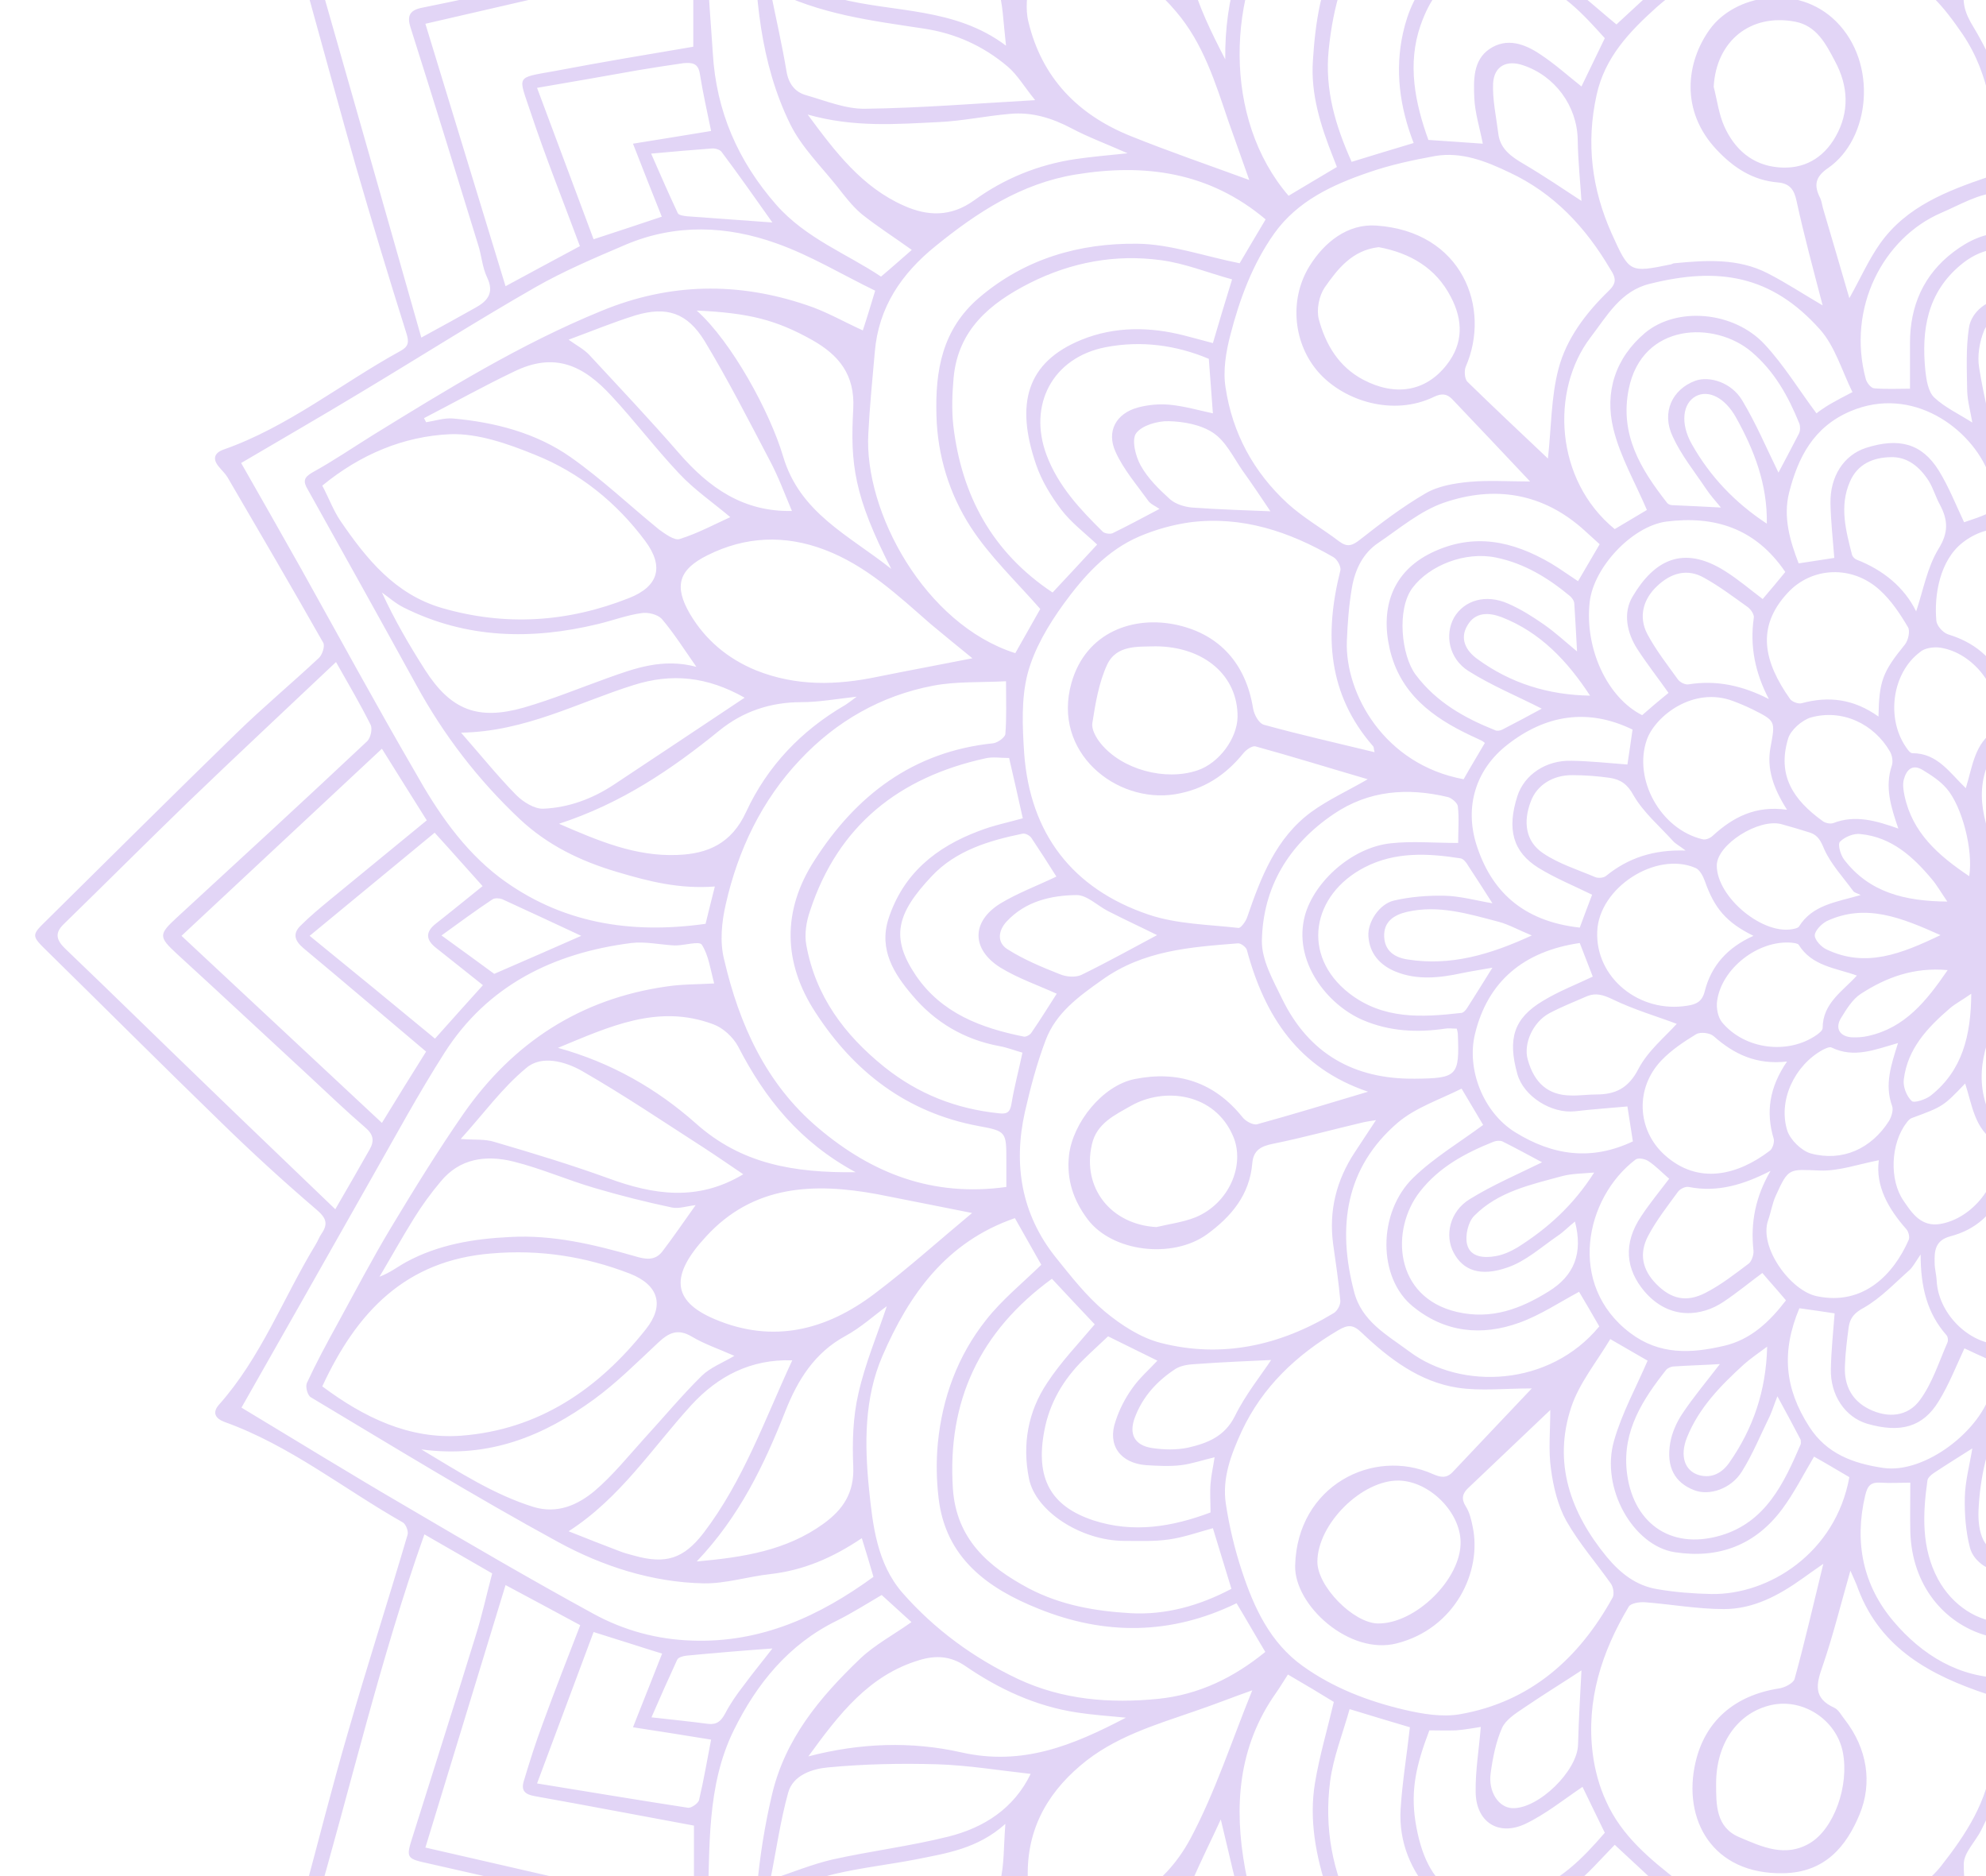 <svg width="36" height="34" viewBox="0 0 36 34" fill="none" xmlns="http://www.w3.org/2000/svg">
<path d="M36.094 -18.545C35.02 -17.439 33.92 -16.353 32.846 -15.248C32.325 -14.707 31.822 -14.142 31.331 -13.577C31.207 -13.434 31.12 -13.447 30.983 -13.521C30.617 -13.726 30.245 -13.913 29.878 -14.124C29.177 -14.527 28.425 -14.838 27.823 -15.409C27.68 -15.546 27.581 -15.453 27.525 -15.291C27.096 -14.117 26.308 -13.143 25.699 -12.069C25.668 -12.013 25.538 -11.975 25.47 -11.994C24.315 -12.342 23.166 -12.708 22.011 -13.05C20.912 -13.372 19.801 -13.658 18.695 -13.962C18.534 -14.006 18.441 -13.975 18.397 -13.795C18.279 -13.323 18.149 -12.857 18.025 -12.385C17.801 -11.541 17.565 -10.696 17.36 -9.839C17.131 -8.883 16.932 -7.927 16.727 -6.964C16.69 -6.797 16.603 -6.747 16.441 -6.747C16.013 -6.753 15.578 -6.741 15.15 -6.747C14.374 -6.76 13.604 -6.766 12.828 -6.809C12.579 -6.822 12.536 -6.76 12.567 -6.536C12.617 -6.151 12.666 -5.76 12.666 -5.375C12.672 -4.655 12.635 -3.934 12.623 -3.214C12.617 -2.73 12.617 -2.736 12.145 -2.624C10.965 -2.345 9.785 -2.059 8.612 -1.767C7.612 -1.519 6.618 -1.246 5.625 -0.991C5.463 -0.948 5.352 -0.886 5.408 -0.693C5.482 -0.445 5.563 -0.19 5.631 0.064C5.904 1.045 6.171 2.033 6.451 3.014C6.743 4.02 7.047 5.026 7.364 6.031C7.419 6.199 7.407 6.28 7.258 6.361C6.184 6.95 5.221 7.739 4.048 8.149C3.88 8.211 3.849 8.323 3.973 8.465C4.023 8.528 4.079 8.577 4.122 8.646C4.706 9.645 5.29 10.645 5.861 11.651C5.892 11.713 5.842 11.868 5.78 11.924C5.29 12.383 4.768 12.818 4.29 13.284C3.135 14.408 1.993 15.544 0.85 16.674C0.564 16.953 0.564 16.953 0.862 17.245C1.906 18.27 2.943 19.307 3.992 20.325C4.557 20.878 5.141 21.412 5.743 21.927C5.917 22.076 5.948 22.182 5.83 22.356C5.786 22.418 5.762 22.492 5.718 22.561C5.134 23.523 4.731 24.603 3.967 25.46C3.843 25.603 3.905 25.709 4.073 25.771C5.252 26.193 6.227 26.981 7.301 27.59C7.357 27.621 7.407 27.751 7.388 27.814C7.034 29.018 6.649 30.21 6.302 31.415C6.016 32.396 5.768 33.383 5.501 34.37C5.377 34.824 5.377 34.818 5.811 34.929C7.003 35.24 8.196 35.575 9.388 35.873C10.394 36.121 11.412 36.326 12.424 36.569C12.505 36.587 12.61 36.711 12.617 36.786C12.641 37.32 12.666 37.854 12.654 38.394C12.641 39.096 12.592 39.791 12.561 40.486C12.548 40.673 12.598 40.772 12.815 40.716C12.946 40.679 13.082 40.648 13.219 40.648C14.312 40.642 15.405 40.648 16.497 40.642C16.671 40.642 16.708 40.741 16.733 40.871C16.895 41.642 17.031 42.418 17.224 43.181C17.596 44.672 18.012 46.156 18.391 47.64C18.447 47.869 18.553 47.894 18.745 47.838C19.527 47.615 20.316 47.397 21.098 47.174C22.545 46.752 23.992 46.323 25.439 45.913C25.519 45.889 25.675 45.932 25.712 45.994C26.32 47.056 27.096 48.025 27.525 49.192C27.612 49.422 27.711 49.415 27.885 49.266C28.102 49.074 28.332 48.888 28.587 48.745C29.307 48.335 30.034 47.938 30.766 47.546C31.176 47.329 31.182 47.335 31.486 47.708C31.517 47.745 31.555 47.776 31.586 47.813C32.405 48.664 33.225 49.515 34.051 50.359C34.74 51.067 35.435 51.763 36.118 52.477C36.205 52.563 36.274 52.613 36.348 52.613L36.348 52.197C36.236 52.197 36.131 52.085 35.901 51.862C34.995 50.955 34.082 50.061 33.188 49.142C32.586 48.521 32.02 47.863 31.399 47.18C31.809 46.957 32.176 46.752 32.548 46.565C32.61 46.534 32.747 46.553 32.79 46.603C33.523 47.385 34.249 48.167 34.982 48.956C35.361 49.366 35.746 49.769 36.118 50.185C36.199 50.279 36.274 50.328 36.348 50.322L36.348 49.999C35.218 48.794 34.1 47.596 32.952 46.367C33.386 46.093 33.821 45.827 34.256 45.559C34.734 46.143 35.212 46.721 35.684 47.292C35.833 47.472 35.982 47.652 36.143 47.82C36.212 47.888 36.28 47.925 36.342 47.919L36.342 47.627C36.15 47.416 35.957 47.23 35.789 47.025C35.417 46.578 35.05 46.118 34.684 45.665C34.541 45.491 34.448 45.361 34.715 45.181C34.982 45.007 35.2 44.752 35.442 44.529C35.672 44.821 35.901 45.1 36.125 45.386C36.199 45.485 36.274 45.528 36.342 45.528L36.342 45.286C36.094 44.945 35.889 44.653 35.684 44.361C35.659 44.324 35.647 44.243 35.671 44.206C35.901 43.709 36.137 43.212 36.342 42.778C36.342 42.778 36.342 42.778 36.342 42.784L36.342 40.219C36.044 40.213 35.752 40.157 35.448 40.064C34.585 39.797 33.809 39.394 33.138 38.791C32.629 38.332 32.306 37.742 32.02 37.127C31.716 36.475 31.735 35.786 31.772 35.078C32.107 35.078 32.436 35.078 32.784 35.078C32.865 35.407 32.921 35.749 33.026 36.078C33.535 37.612 34.56 38.605 36.137 38.971C36.205 38.984 36.267 38.996 36.336 39.002L36.336 38.705C35.876 38.711 35.467 38.524 35.075 38.282C34.069 37.655 33.38 36.773 33.163 35.575C33.132 35.407 33.113 35.233 33.082 35.029C33.473 34.942 33.827 34.861 34.212 34.774C34.256 34.942 34.305 35.103 34.349 35.271C34.548 36.016 34.926 36.637 35.616 37.016C35.864 37.152 36.106 37.227 36.336 37.239L36.336 36.978C35.957 36.984 35.616 36.767 35.237 36.382C34.808 35.948 34.622 35.376 34.504 34.786C34.492 34.724 34.548 34.625 34.603 34.588C34.833 34.426 35.069 34.277 35.268 34.147C35.429 34.501 35.553 34.867 35.758 35.19C35.914 35.438 36.125 35.563 36.33 35.563L36.33 35.178C36.236 35.171 36.143 35.122 36.056 35.035C35.703 34.687 35.591 34.24 35.597 33.781C35.597 33.576 35.808 33.377 35.914 33.166C36.069 32.855 36.212 32.539 36.323 32.309C36.33 32.315 36.33 32.321 36.336 32.328L36.336 30.409C35.516 30.409 34.839 29.993 34.324 29.384C33.771 28.732 33.61 27.956 33.809 27.106C33.852 26.926 33.908 26.857 34.094 26.87C34.268 26.882 34.442 26.87 34.628 26.87C34.628 27.193 34.622 27.472 34.628 27.751C34.653 28.745 35.255 29.416 35.982 29.633C36.1 29.67 36.224 29.683 36.342 29.689L36.342 29.403C35.858 29.403 35.392 29.099 35.131 28.621C34.827 28.056 34.852 27.441 34.939 26.826C34.945 26.783 35.001 26.733 35.044 26.702C35.268 26.553 35.498 26.41 35.752 26.249C35.703 26.553 35.622 26.845 35.616 27.137C35.609 27.441 35.634 27.758 35.709 28.049C35.777 28.31 36.081 28.497 36.336 28.49L36.336 28.198C36.205 28.198 36.025 28.049 35.957 27.919C35.876 27.764 35.858 27.559 35.864 27.385C35.889 26.776 36.025 26.193 36.292 25.646C36.299 25.634 36.311 25.628 36.342 25.622L36.342 24.367C36.317 24.367 36.286 24.367 36.255 24.367C35.672 24.349 35.131 23.79 35.106 23.206C35.1 23.101 35.069 22.995 35.069 22.89C35.063 22.672 35.075 22.48 35.355 22.405C35.808 22.287 36.137 22.002 36.336 21.523L36.336 21.53L36.336 20.418C36.336 20.418 36.336 20.418 36.33 20.418C36.236 20.418 36.112 20.294 36.069 20.195C35.752 19.487 35.994 18.847 36.336 18.146L36.336 15.774C36.336 15.78 36.33 15.786 36.33 15.792C36.032 15.097 35.752 14.482 36.056 13.793C36.106 13.675 36.236 13.588 36.33 13.489C36.336 13.495 36.336 13.495 36.342 13.501L36.342 12.39C36.342 12.39 36.342 12.396 36.336 12.396C36.131 11.912 35.777 11.638 35.311 11.496C35.218 11.464 35.106 11.34 35.1 11.247C35.057 10.788 35.162 10.154 35.578 9.832C35.808 9.651 36.075 9.571 36.342 9.571L36.342 8.316C36.305 8.323 36.274 8.323 36.236 8.329C36.112 7.776 35.963 7.224 35.876 6.665C35.839 6.447 35.883 6.187 35.969 5.982C36.019 5.858 36.205 5.733 36.342 5.721L36.342 5.411C36.33 5.411 36.323 5.411 36.311 5.411C36.044 5.423 35.733 5.64 35.69 5.945C35.634 6.317 35.653 6.708 35.659 7.087C35.665 7.273 35.721 7.466 35.752 7.658C35.51 7.503 35.255 7.385 35.063 7.205C34.951 7.099 34.92 6.888 34.901 6.721C34.827 5.982 34.932 5.305 35.547 4.796C35.802 4.585 36.069 4.498 36.336 4.504L36.336 4.225C35.994 4.212 35.69 4.355 35.411 4.566C34.87 4.976 34.622 5.541 34.622 6.218C34.622 6.479 34.622 6.739 34.622 7.044C34.417 7.044 34.194 7.056 33.97 7.037C33.914 7.031 33.84 6.938 33.821 6.87C33.473 5.578 34.138 4.311 35.187 3.858C35.522 3.715 35.87 3.504 36.218 3.492C36.255 3.492 36.299 3.492 36.336 3.492L36.336 1.567C36.336 1.573 36.33 1.579 36.33 1.579C36.174 1.275 36.001 0.865 35.771 0.487C35.616 0.238 35.535 -0.004 35.647 -0.271C35.765 -0.563 35.901 -0.855 36.075 -1.115C36.15 -1.221 36.243 -1.271 36.336 -1.258L36.336 -1.649C36.125 -1.649 35.914 -1.507 35.733 -1.221C35.541 -0.917 35.423 -0.563 35.274 -0.227C35.044 -0.383 34.771 -0.563 34.479 -0.755C34.666 -1.699 34.988 -2.55 35.969 -2.978C36.094 -3.034 36.212 -3.059 36.33 -3.059L36.33 -3.332C35.907 -3.345 35.553 -3.109 35.231 -2.835C34.759 -2.438 34.454 -1.916 34.337 -1.302C34.305 -1.153 34.249 -1.004 34.206 -0.855C33.821 -0.948 33.461 -1.028 33.088 -1.115C33.188 -2.63 33.964 -3.698 35.187 -4.45C35.572 -4.686 35.957 -4.791 36.33 -4.785L36.33 -5.064C35.864 -5.071 35.435 -4.891 35.05 -4.673C34.15 -4.158 33.461 -3.413 33.095 -2.426C32.977 -2.103 32.921 -1.749 32.852 -1.407C32.821 -1.233 32.772 -1.128 32.561 -1.14C32.3 -1.159 32.039 -1.146 31.785 -1.146C31.586 -2.463 32.008 -3.562 32.815 -4.53C33.622 -5.505 34.728 -5.983 35.914 -6.275C36.044 -6.306 36.187 -6.319 36.33 -6.313L36.33 -8.871C36.33 -8.871 36.33 -8.871 36.33 -8.865C36.131 -9.293 35.901 -9.777 35.678 -10.262C35.653 -10.318 35.653 -10.423 35.684 -10.473C35.876 -10.764 36.081 -11.044 36.323 -11.379C36.323 -11.379 36.323 -11.373 36.33 -11.373L36.33 -11.634C36.224 -11.634 36.125 -11.497 35.883 -11.224C35.715 -11.038 35.584 -10.814 35.448 -10.622C35.125 -10.914 34.815 -11.187 34.467 -11.503C35.088 -12.255 35.69 -12.987 36.336 -13.77L36.336 -14.043C36.267 -14.043 36.199 -14 36.131 -13.919C35.504 -13.174 34.877 -12.429 34.237 -11.665C33.821 -11.919 33.393 -12.187 32.939 -12.466C34.082 -13.689 35.2 -14.881 36.33 -16.098L36.33 -16.434C36.243 -16.434 36.156 -16.353 36.001 -16.179C35.268 -15.378 34.529 -14.589 33.79 -13.795C33.473 -13.453 33.151 -13.118 32.84 -12.764C32.728 -12.633 32.635 -12.578 32.474 -12.677C32.132 -12.882 31.778 -13.068 31.35 -13.31C33.026 -15.037 34.659 -16.719 36.33 -18.445L36.33 -18.7C36.274 -18.7 36.193 -18.644 36.094 -18.545ZM18.658 -13.695C20.943 -13.043 23.209 -12.404 25.519 -11.746C25.29 -11.342 25.11 -11.019 24.93 -10.702C24.824 -10.522 24.7 -10.46 24.476 -10.535C22.98 -11.007 21.483 -11.454 19.987 -11.913C19.614 -12.025 19.596 -12.006 19.515 -11.628C19.285 -10.603 19.049 -9.585 18.813 -8.56C18.695 -8.051 18.571 -7.536 18.459 -7.027C18.428 -6.871 18.379 -6.778 18.205 -6.784C17.814 -6.791 17.429 -6.784 16.969 -6.784C17.398 -9.125 18.081 -11.367 18.658 -13.695ZM23.321 -7.368C23.079 -7.474 22.831 -7.585 22.589 -7.697C22.067 -7.939 22.005 -7.915 21.893 -7.362C21.837 -7.076 21.819 -6.784 21.788 -6.493C21.421 -6.567 21.061 -6.629 20.713 -6.722C20.639 -6.741 20.533 -6.871 20.546 -6.933C20.682 -7.803 20.844 -8.672 20.999 -9.541C20.999 -9.554 21.024 -9.566 21.08 -9.622C21.949 -9.299 22.837 -8.964 23.737 -8.629C23.588 -8.181 23.464 -7.797 23.321 -7.368ZM23.427 -5.375C23.172 -5.574 22.942 -5.859 22.645 -5.977C22.011 -6.232 22.042 -6.697 22.123 -7.219C22.135 -7.312 22.154 -7.412 22.185 -7.573C22.551 -7.412 22.899 -7.256 23.247 -7.095C23.29 -7.076 23.303 -6.977 23.309 -6.915C23.352 -6.406 23.39 -5.896 23.427 -5.375ZM22.657 -9.318C22.135 -9.51 21.614 -9.684 21.092 -9.87C20.881 -9.945 20.776 -9.889 20.738 -9.647C20.664 -9.169 20.546 -8.697 20.459 -8.219C20.378 -7.741 20.316 -7.263 20.248 -6.76C19.738 -6.784 19.236 -6.803 18.708 -6.828C19.08 -8.442 19.453 -10.044 19.826 -11.665C21.396 -11.187 22.974 -10.702 24.582 -10.212C24.333 -9.752 24.104 -9.318 23.855 -8.858C23.445 -9.014 23.054 -9.175 22.657 -9.318ZM12.908 -1.538C12.939 -2.842 12.958 -4.152 12.964 -5.456C12.964 -5.803 12.915 -6.151 12.89 -6.48C14.107 -6.48 15.33 -6.48 16.553 -6.48C16.944 -6.48 17.336 -6.474 17.727 -6.48C18 -6.486 18.267 -6.53 18.54 -6.53C19.043 -6.536 19.552 -6.548 20.055 -6.511C20.459 -6.48 20.862 -6.393 21.26 -6.319C21.986 -6.182 22.545 -5.747 23.104 -5.3C23.737 -4.791 23.986 -4.028 24.408 -3.413C24.24 -3.233 24.085 -3.059 23.911 -2.866C23.688 -3.189 23.501 -3.525 23.253 -3.798C22.384 -4.754 21.34 -5.362 20.03 -5.561C18.975 -5.723 17.919 -5.71 16.864 -5.735C15.901 -5.76 14.939 -5.673 13.976 -5.642C13.815 -5.636 13.753 -5.586 13.747 -5.425C13.747 -5.17 13.709 -4.922 13.703 -4.667C13.684 -3.543 13.647 -2.426 13.666 -1.302C13.684 -0.085 13.778 1.139 14.324 2.25C14.529 2.666 14.883 3.014 15.175 3.38C15.311 3.554 15.448 3.734 15.616 3.877C15.895 4.1 16.199 4.293 16.528 4.529C16.336 4.696 16.162 4.852 15.97 5.013C15.361 4.603 14.61 4.324 14.069 3.709C13.374 2.914 12.983 2.014 12.921 0.965C12.89 0.462 12.84 -0.041 12.834 -0.544C12.815 -0.886 12.902 -1.209 12.908 -1.538ZM31.486 -6.766C31.157 -7.002 30.872 -7.163 30.636 -7.393C30.543 -7.486 30.524 -7.703 30.543 -7.859C30.648 -8.579 30.853 -9.287 30.872 -10.007C30.896 -10.876 30.741 -11.733 30.139 -12.435C30.127 -12.447 30.133 -12.472 30.127 -12.578C30.735 -12.18 31.306 -11.826 31.853 -11.435C32.306 -11.106 32.399 -10.609 32.263 -10.094C32.126 -9.579 31.933 -9.076 31.753 -8.573C31.555 -7.995 31.306 -7.436 31.486 -6.766ZM30.592 -9.603C30.555 -9.032 30.369 -8.461 30.189 -7.908C30.052 -7.474 29.673 -7.343 29.332 -7.598C28.102 -8.504 27.295 -9.684 27.277 -11.249C27.27 -12.093 27.643 -12.851 28.165 -13.515C30.034 -12.727 30.729 -11.528 30.592 -9.603ZM28.32 -8.144C28.549 -7.89 28.785 -7.647 29.021 -7.399C29.164 -7.25 29.214 -7.107 29.102 -6.902C28.965 -6.648 28.866 -6.375 28.717 -6.033C28.363 -6.996 27.519 -7.412 26.873 -8.02C26.649 -8.231 26.407 -8.436 26.215 -8.684C25.861 -9.144 25.892 -9.653 26.134 -10.144C26.389 -10.665 26.68 -11.168 26.972 -11.708C26.997 -11.305 26.985 -10.945 27.047 -10.603C27.227 -9.659 27.68 -8.846 28.32 -8.144ZM27.568 -7.107C28.065 -6.722 28.4 -6.232 28.599 -5.654C28.661 -5.468 28.649 -5.251 28.667 -5.052C28.643 -5.027 28.624 -5.002 28.599 -4.978C27.612 -5.505 26.612 -6.021 25.637 -6.58C25.414 -6.704 25.252 -6.958 25.091 -7.169C24.96 -7.343 24.992 -7.542 25.072 -7.747C25.234 -8.181 25.377 -8.622 25.544 -9.107C26.091 -8.244 26.836 -7.679 27.568 -7.107ZM27.854 -5.108C28.351 -4.915 28.779 -4.624 29.059 -4.133C29.226 -3.829 29.462 -3.568 29.68 -3.264C29.276 -3.431 28.903 -3.605 28.512 -3.742C27.941 -3.947 27.345 -3.972 26.749 -3.922C26.184 -3.878 25.861 -4.177 25.588 -4.605C25.29 -5.077 25.141 -5.592 25.072 -6.145C25.047 -6.356 25.016 -6.561 24.992 -6.778C25.811 -5.983 26.811 -5.518 27.854 -5.108ZM25.799 -3.549C26.935 -3.761 28.053 -3.754 29.108 -3.22C30.064 -2.73 30.878 -2.084 31.226 -0.985C30.94 -0.824 30.648 -0.656 30.4 -0.519C30.015 -0.886 29.68 -1.271 29.282 -1.575C28.68 -2.034 27.972 -2.301 27.215 -2.376C26.873 -2.407 26.519 -2.401 26.171 -2.376C25.221 -2.301 24.7 -1.656 24.284 -0.898C23.942 -0.277 23.843 0.406 23.799 1.095C23.756 1.71 23.942 2.287 24.166 2.852C24.184 2.902 24.209 2.958 24.234 3.026C23.936 3.206 23.644 3.374 23.358 3.548C22.16 2.157 22.228 -0.128 23.241 -1.593C23.532 -2.016 23.861 -2.419 24.191 -2.811C24.607 -3.295 25.197 -3.438 25.799 -3.549ZM34.411 15.016C34.007 14.873 33.629 14.762 33.231 14.917C33.175 14.935 33.088 14.917 33.039 14.88C32.505 14.495 32.213 14.054 32.412 13.389C32.455 13.234 32.66 13.054 32.821 13.004C33.393 12.843 33.97 13.116 34.262 13.625C34.299 13.694 34.318 13.799 34.293 13.874C34.163 14.259 34.274 14.619 34.411 15.016ZM34.299 20.046C34.324 20.12 34.287 20.238 34.243 20.313C33.92 20.822 33.393 21.058 32.821 20.903C32.654 20.853 32.455 20.66 32.399 20.493C32.225 19.946 32.53 19.307 33.039 19.027C33.088 19.003 33.163 18.965 33.2 18.984C33.61 19.183 33.989 19.021 34.405 18.903C34.281 19.301 34.156 19.654 34.299 20.046ZM31.753 42.48C31.909 42.902 32.076 43.318 32.2 43.746C32.53 44.877 32.101 45.212 31.418 45.678C31.015 45.951 30.586 46.18 30.12 46.385C30.201 46.28 30.3 46.187 30.363 46.069C30.803 45.23 30.983 44.336 30.847 43.392C30.766 42.827 30.623 42.269 30.512 41.71C30.474 41.523 30.493 41.381 30.679 41.269C30.94 41.108 31.176 40.903 31.48 40.673C31.319 41.35 31.549 41.915 31.753 42.48ZM30.331 45.51C30.064 46.249 29.456 46.702 28.829 47.124C28.636 47.255 28.413 47.335 28.183 47.453C27.606 46.677 27.227 45.839 27.283 44.877C27.308 44.461 27.457 44.044 27.612 43.647C27.935 42.846 28.456 42.182 29.133 41.648C29.667 41.232 30.009 41.319 30.251 41.946C30.71 43.119 30.76 44.318 30.331 45.51ZM28.99 41.35C28.506 41.921 28.003 42.48 27.587 43.094C27.196 43.678 27.016 44.367 26.985 45.075C26.979 45.237 27.022 45.398 27.053 45.628C26.966 45.51 26.904 45.441 26.867 45.367C26.606 44.87 26.326 44.38 26.091 43.871C25.793 43.237 26.035 42.703 26.5 42.269C26.991 41.809 27.531 41.406 28.015 40.946C28.295 40.679 28.518 40.344 28.767 40.033C28.866 40.263 28.959 40.53 29.096 40.772C29.226 41.02 29.145 41.17 28.99 41.35ZM25.538 43.02C25.346 42.443 25.097 41.927 25.01 41.381C24.954 41.027 25.277 40.735 25.575 40.518C26.296 39.99 27.084 39.599 27.916 39.276C28.158 39.183 28.388 39.058 28.661 38.928C28.674 39.928 28.133 40.58 27.413 41.145C26.73 41.672 26.047 42.213 25.538 43.02ZM27.488 39.183C26.587 39.462 25.762 39.94 25.023 40.66C25.06 40.021 25.134 39.443 25.383 38.909C25.47 38.723 25.575 38.549 25.687 38.375C25.935 38.009 26.264 37.792 26.743 37.823C27.767 37.897 28.742 37.711 29.642 37.158C29.077 38.009 28.562 38.847 27.488 39.183ZM27.86 37.519C26.904 37.699 25.96 37.556 25.041 37.27C24.805 37.196 24.563 37.065 24.389 36.898C23.52 36.047 22.794 35.097 22.57 33.867C22.365 32.75 22.44 31.657 23.129 30.682C23.203 30.577 23.265 30.471 23.346 30.347C23.657 30.527 23.936 30.695 24.178 30.844C24.06 31.346 23.917 31.825 23.837 32.309C23.725 32.98 23.855 33.644 24.066 34.283C24.24 34.805 24.526 35.265 24.898 35.674C25.265 36.084 25.737 36.246 26.246 36.289C27.922 36.438 29.264 35.83 30.276 34.482C30.294 34.457 30.313 34.439 30.344 34.401C30.636 34.569 30.934 34.731 31.238 34.904C30.611 36.432 29.425 37.227 27.86 37.519ZM21.539 35.687C21.471 35.159 21.372 34.644 21.589 34.141C21.769 33.718 21.974 33.315 22.129 32.973C22.272 33.557 22.409 34.209 22.601 34.842C22.688 35.134 22.862 35.414 23.048 35.662C23.408 36.146 23.284 36.6 23.042 37.078C22.7 37.755 22.098 38.17 21.502 38.642C21.701 37.643 21.67 36.662 21.539 35.687ZM15.467 26.584C15.485 27.056 15.28 27.36 14.926 27.615C14.256 28.099 13.48 28.223 12.629 28.298C13.405 27.484 13.852 26.547 14.237 25.572C14.461 25.007 14.765 24.516 15.324 24.212C15.609 24.057 15.852 23.833 16.075 23.672C15.907 24.181 15.684 24.703 15.56 25.255C15.46 25.684 15.448 26.143 15.467 26.584ZM16.156 10.31C15.38 9.695 14.498 9.298 14.194 8.267C13.958 7.472 13.268 6.199 12.629 5.628C13.573 5.671 14.069 5.796 14.722 6.162C15.206 6.435 15.498 6.789 15.467 7.404C15.411 8.41 15.479 8.987 16.156 10.31ZM13.995 -5.344C14.964 -5.487 15.876 -5.4 16.671 -4.884C17.398 -4.412 17.894 -3.711 18.199 -2.897C18.379 -2.419 18.509 -1.916 18.577 -1.407C18.633 -0.973 18.41 -0.761 17.963 -0.799C17.025 -0.867 16.199 -1.24 15.435 -1.774C14.355 -2.531 13.939 -3.593 14.001 -4.878C14.001 -5.033 13.995 -5.182 13.995 -5.344ZM21.489 -4.729C22.228 -4.164 22.955 -3.636 23.216 -2.705C23.296 -2.413 23.296 -2.152 23.11 -1.879C22.508 -1.01 22.197 -0.041 22.21 1.076C21.701 0.095 21.291 -0.817 21.545 -1.947C21.744 -2.835 21.701 -3.773 21.489 -4.729ZM22.266 2.194C22.39 2.548 22.52 2.902 22.645 3.262C21.918 2.995 21.192 2.747 20.484 2.461C19.534 2.076 18.882 1.406 18.64 0.387C18.584 0.158 18.621 -0.097 18.652 -0.339C18.689 -0.619 18.9 -0.743 19.174 -0.761C20.061 -0.83 20.757 -0.457 21.316 0.207C21.812 0.785 22.03 1.499 22.266 2.194ZM21.359 -2.568C21.34 -1.954 21.223 -1.339 21.148 -0.706C20.521 -1.016 20.173 -1.569 20.006 -2.221C19.869 -2.755 19.813 -3.313 19.689 -3.854C19.571 -4.375 19.409 -4.891 19.26 -5.418C19.751 -5.325 20.297 -5.269 20.8 -5.089C21.011 -5.015 21.21 -4.673 21.247 -4.431C21.347 -3.816 21.378 -3.189 21.359 -2.568ZM19.329 -4.301C19.441 -3.885 19.503 -3.45 19.577 -3.015C19.689 -2.376 19.757 -1.724 20.241 -1.159C19.838 -1.19 19.49 -1.196 19.161 -1.264C19.055 -1.289 18.95 -1.482 18.913 -1.618C18.646 -2.581 18.348 -3.525 17.683 -4.301C17.267 -4.785 16.839 -5.251 16.181 -5.412C16.187 -5.443 16.193 -5.48 16.199 -5.512C16.864 -5.468 17.522 -5.431 18.186 -5.381C18.851 -5.331 19.167 -4.878 19.329 -4.301ZM17.273 -0.625C18.124 -0.37 18.124 -0.358 18.205 0.524C18.211 0.605 18.224 0.692 18.236 0.828C17.305 0.126 16.199 0.232 15.2 -0.029C14.38 -0.246 14.063 -0.581 13.951 -1.407C13.933 -1.556 13.921 -1.711 13.921 -1.867C13.914 -2.314 13.921 -2.761 13.921 -3.245C14.585 -1.743 15.827 -1.053 17.273 -0.625ZM16.746 0.518C17.323 0.605 17.826 0.834 18.267 1.207C18.441 1.356 18.559 1.561 18.764 1.815C17.677 1.877 16.677 1.958 15.684 1.971C15.33 1.977 14.97 1.828 14.622 1.728C14.411 1.673 14.293 1.517 14.256 1.288C14.175 0.803 14.063 0.319 13.958 -0.203C14.858 0.263 15.808 0.375 16.746 0.518ZM17.006 2.213C17.441 2.194 17.87 2.101 18.304 2.064C18.702 2.026 19.068 2.138 19.422 2.325C19.726 2.486 20.061 2.61 20.44 2.778C20.086 2.815 19.788 2.84 19.496 2.883C18.82 2.983 18.199 3.237 17.652 3.635C17.236 3.933 16.814 3.92 16.386 3.728C15.628 3.393 15.144 2.759 14.641 2.076C15.473 2.312 16.243 2.25 17.006 2.213ZM16.957 4.461C17.714 3.846 18.515 3.324 19.496 3.163C20.744 2.958 21.918 3.113 22.942 3.976C22.769 4.262 22.601 4.554 22.471 4.771C21.819 4.641 21.216 4.423 20.614 4.417C19.571 4.405 18.584 4.684 17.752 5.392C17.075 5.969 16.951 6.721 16.975 7.534C16.994 8.261 17.211 8.956 17.596 9.552C17.938 10.08 18.41 10.527 18.857 11.036C18.733 11.253 18.571 11.545 18.404 11.837C16.764 11.316 15.659 9.273 15.74 7.857C15.765 7.36 15.814 6.87 15.858 6.373C15.926 5.572 16.336 4.963 16.957 4.461ZM24.892 13.526C24.905 13.538 24.898 13.563 24.917 13.632C24.228 13.464 23.563 13.315 22.912 13.135C22.818 13.11 22.731 12.949 22.713 12.831C22.582 12.03 22.11 11.502 21.347 11.328C20.552 11.148 19.683 11.452 19.422 12.377C19.068 13.632 20.229 14.563 21.297 14.395C21.825 14.308 22.216 14.048 22.539 13.65C22.589 13.588 22.694 13.514 22.756 13.526C23.433 13.712 24.11 13.923 24.793 14.122C24.439 14.327 24.085 14.488 23.774 14.712C23.129 15.184 22.856 15.898 22.607 16.624C22.582 16.699 22.495 16.817 22.452 16.817C21.906 16.755 21.334 16.749 20.819 16.575C19.441 16.109 18.671 15.109 18.565 13.65C18.534 13.172 18.509 12.669 18.627 12.21C18.745 11.763 19 11.334 19.273 10.955C19.639 10.452 20.061 9.974 20.657 9.72C20.949 9.596 21.26 9.509 21.576 9.465C22.514 9.347 23.371 9.633 24.172 10.098C24.24 10.136 24.315 10.272 24.296 10.341C24.004 11.502 24.066 12.582 24.892 13.526ZM32.064 12.669C31.592 12.427 31.12 12.321 30.611 12.402C30.549 12.415 30.45 12.365 30.412 12.309C30.22 12.042 30.015 11.781 29.86 11.489C29.698 11.179 29.785 10.856 30.04 10.62C30.288 10.384 30.586 10.297 30.89 10.471C31.17 10.626 31.424 10.819 31.685 11.005C31.741 11.049 31.803 11.142 31.791 11.197C31.716 11.713 31.816 12.197 32.064 12.669ZM31.418 12.706C31.536 12.75 31.654 12.8 31.766 12.855C32.188 13.066 32.182 13.066 32.095 13.538C32.02 13.93 32.145 14.284 32.393 14.675C31.822 14.594 31.412 14.811 31.046 15.147C31.002 15.19 30.915 15.227 30.859 15.209C30.102 15.029 29.599 14.122 29.853 13.402C30.009 12.973 30.698 12.433 31.418 12.706ZM32.151 20.636C32.169 20.698 32.132 20.816 32.083 20.853C31.505 21.294 30.785 21.486 30.17 20.927C29.673 20.474 29.636 19.717 30.12 19.214C30.3 19.027 30.524 18.878 30.747 18.742C30.822 18.698 30.996 18.717 31.064 18.779C31.43 19.102 31.834 19.301 32.393 19.238C32.07 19.71 32.008 20.157 32.151 20.636ZM31.785 22.666C31.791 22.741 31.753 22.852 31.704 22.896C31.449 23.088 31.195 23.287 30.915 23.43C30.567 23.61 30.288 23.541 30.021 23.268C29.773 23.014 29.704 22.722 29.878 22.393C30.027 22.113 30.226 21.859 30.412 21.604C30.45 21.548 30.549 21.499 30.611 21.511C31.145 21.617 31.623 21.461 32.095 21.219C31.822 21.685 31.729 22.157 31.785 22.666ZM24.166 22.548C24.215 22.89 24.265 23.231 24.296 23.573C24.302 23.647 24.24 23.759 24.178 23.796C23.203 24.386 22.148 24.622 21.036 24.336C20.676 24.243 20.322 24.013 20.03 23.771C19.689 23.486 19.409 23.125 19.13 22.778C18.515 22.002 18.366 21.108 18.577 20.157C18.677 19.717 18.795 19.27 18.956 18.847C19.142 18.357 19.552 18.059 19.974 17.761C20.726 17.221 21.576 17.165 22.44 17.096C22.489 17.09 22.589 17.165 22.601 17.214C22.924 18.413 23.532 19.357 24.799 19.785C24.128 19.984 23.464 20.189 22.787 20.375C22.713 20.393 22.576 20.319 22.52 20.244C22.011 19.611 21.353 19.4 20.571 19.555C19.981 19.673 19.447 20.35 19.378 20.934C19.329 21.381 19.459 21.753 19.714 22.095C20.161 22.691 21.254 22.821 21.881 22.368C22.322 22.045 22.651 21.654 22.7 21.083C22.719 20.847 22.856 20.772 23.073 20.729C23.625 20.617 24.166 20.468 24.718 20.338C24.774 20.325 24.83 20.319 24.942 20.3C24.793 20.524 24.675 20.704 24.557 20.884C24.222 21.393 24.085 21.946 24.166 22.548ZM20.776 26.553C20.987 26.565 21.198 26.578 21.409 26.553C21.608 26.528 21.8 26.46 22.017 26.41C21.992 26.578 21.955 26.733 21.943 26.895C21.93 27.056 21.943 27.224 21.943 27.41C21.247 27.671 20.546 27.789 19.819 27.553C19.049 27.298 18.764 26.795 18.931 25.926C19.024 25.429 19.273 25.001 19.639 24.641C19.782 24.498 19.937 24.361 20.086 24.218C20.39 24.367 20.676 24.51 20.98 24.659C20.831 24.821 20.657 24.97 20.527 25.156C20.397 25.336 20.291 25.541 20.223 25.752C20.068 26.187 20.304 26.516 20.776 26.553ZM18.981 25.063C18.633 25.584 18.528 26.18 18.652 26.795C18.77 27.391 19.596 27.919 20.366 27.925C20.639 27.925 20.918 27.938 21.185 27.9C21.452 27.863 21.713 27.77 21.986 27.695C22.098 28.062 22.204 28.41 22.322 28.794C21.744 29.099 21.129 29.273 20.484 29.235C19.857 29.198 19.236 29.093 18.652 28.788C17.907 28.391 17.336 27.888 17.273 26.981C17.168 25.386 17.764 24.125 19.068 23.175C19.341 23.467 19.596 23.74 19.844 24.001C19.546 24.355 19.229 24.684 18.981 25.063ZM21.533 26.236C21.322 26.28 21.092 26.274 20.881 26.242C20.564 26.193 20.459 25.988 20.571 25.69C20.713 25.311 20.974 25.026 21.309 24.808C21.409 24.746 21.545 24.727 21.67 24.721C22.173 24.684 22.669 24.665 23.042 24.647C22.862 24.92 22.576 25.274 22.384 25.665C22.197 26.038 21.881 26.156 21.533 26.236ZM18.13 16.376C17.603 16.705 17.609 17.208 18.137 17.537C18.453 17.73 18.813 17.854 19.155 18.009C19.018 18.22 18.863 18.475 18.695 18.717C18.671 18.754 18.596 18.798 18.553 18.785C17.783 18.63 17.069 18.363 16.603 17.68C16.137 16.991 16.249 16.556 16.895 15.873C17.329 15.414 17.925 15.234 18.534 15.109C18.584 15.097 18.664 15.14 18.695 15.184C18.857 15.426 19.012 15.668 19.149 15.886C18.801 16.053 18.447 16.184 18.13 16.376ZM19.515 16.221C19.701 16.221 19.888 16.407 20.074 16.506C20.403 16.674 20.738 16.829 20.974 16.947C20.577 17.158 20.099 17.425 19.602 17.668C19.496 17.717 19.329 17.705 19.211 17.655C18.882 17.525 18.553 17.388 18.261 17.202C18.075 17.084 18.087 16.873 18.248 16.699C18.59 16.333 19.049 16.227 19.515 16.221ZM17.745 15.06C16.969 15.351 16.373 15.83 16.106 16.649C15.926 17.208 16.206 17.649 16.535 18.034C16.944 18.524 17.478 18.841 18.118 18.959C18.261 18.984 18.397 19.04 18.534 19.077C18.466 19.4 18.385 19.698 18.335 20.002C18.31 20.157 18.255 20.195 18.105 20.176C17.329 20.095 16.646 19.828 16.032 19.338C15.305 18.754 14.784 18.053 14.616 17.127C14.579 16.929 14.616 16.699 14.684 16.506C15.193 14.954 16.305 14.085 17.863 13.743C17.994 13.712 18.13 13.737 18.292 13.737C18.372 14.079 18.453 14.439 18.54 14.83C18.273 14.905 18 14.96 17.745 15.06ZM26.184 16.233C25.88 16.227 25.563 16.252 25.271 16.32C24.998 16.382 24.787 16.718 24.805 16.966C24.824 17.276 25.01 17.488 25.29 17.605C25.681 17.767 26.091 17.724 26.494 17.637C26.674 17.599 26.854 17.574 27.053 17.537C26.892 17.798 26.743 18.034 26.593 18.27C26.569 18.307 26.525 18.357 26.488 18.357C25.774 18.438 25.072 18.481 24.451 17.997C23.582 17.314 23.774 16.215 24.737 15.718C25.29 15.432 25.886 15.463 26.476 15.556C26.525 15.563 26.581 15.631 26.612 15.687C26.755 15.904 26.898 16.128 27.053 16.37C26.755 16.32 26.469 16.239 26.184 16.233ZM27.165 16.705C27.351 16.755 27.525 16.854 27.767 16.953C27.01 17.301 26.296 17.512 25.513 17.388C25.277 17.351 25.103 17.233 25.091 16.978C25.078 16.705 25.265 16.581 25.507 16.525C26.078 16.395 26.618 16.562 27.165 16.705ZM26.432 15.277C26.004 15.277 25.6 15.24 25.209 15.283C24.507 15.358 23.83 15.973 23.657 16.581C23.427 17.413 24.054 18.208 24.706 18.487C25.184 18.692 25.687 18.717 26.196 18.642C26.258 18.63 26.326 18.642 26.407 18.642C26.42 18.698 26.426 18.717 26.426 18.736C26.457 19.499 26.42 19.543 25.643 19.549C24.544 19.561 23.725 19.096 23.241 18.102C23.079 17.767 22.868 17.401 22.874 17.047C22.893 16.078 23.358 15.308 24.172 14.755C24.811 14.321 25.513 14.271 26.246 14.445C26.314 14.464 26.42 14.55 26.426 14.613C26.451 14.824 26.432 15.035 26.432 15.277ZM21.663 22.064C21.44 22.151 21.198 22.182 20.962 22.238C20.142 22.194 19.608 21.53 19.794 20.735C19.881 20.356 20.21 20.207 20.502 20.04C21.105 19.698 22.017 19.804 22.353 20.592C22.576 21.114 22.278 21.815 21.663 22.064ZM25.339 20.344C25.662 20.071 26.097 19.928 26.494 19.729C26.668 20.021 26.792 20.232 26.885 20.387C26.457 20.704 25.997 20.977 25.619 21.343C24.967 21.977 24.973 23.163 25.613 23.678C26.19 24.15 26.86 24.218 27.544 23.97C27.922 23.833 28.264 23.604 28.624 23.411C28.742 23.61 28.866 23.821 28.99 24.038C28.09 25.131 26.488 25.199 25.544 24.491C25.134 24.187 24.681 23.945 24.544 23.405C24.24 22.238 24.383 21.163 25.339 20.344ZM26.351 22.703C26.519 23.02 26.829 23.144 27.326 22.97C27.655 22.858 27.935 22.604 28.233 22.399C28.345 22.325 28.438 22.225 28.549 22.138C28.698 22.709 28.537 23.119 28.071 23.405C27.562 23.722 27.034 23.92 26.413 23.777C25.265 23.511 25.203 22.281 25.737 21.598C26.084 21.151 26.562 20.896 27.072 20.692C27.121 20.673 27.19 20.667 27.233 20.685C27.482 20.809 27.73 20.946 27.953 21.064C27.512 21.281 27.059 21.474 26.637 21.735C26.277 21.958 26.184 22.393 26.351 22.703ZM27.512 22.604C27.388 22.678 27.252 22.741 27.109 22.765C26.898 22.803 26.649 22.784 26.593 22.548C26.556 22.393 26.612 22.144 26.724 22.033C27.159 21.592 27.755 21.468 28.326 21.312C28.494 21.269 28.674 21.269 28.897 21.25C28.518 21.846 28.053 22.262 27.512 22.604ZM27.463 20.518C26.892 20.164 26.581 19.387 26.736 18.742C26.966 17.786 27.618 17.239 28.636 17.09C28.717 17.295 28.792 17.494 28.872 17.699C28.574 17.841 28.251 17.966 27.966 18.14C27.438 18.456 27.326 18.829 27.506 19.468C27.618 19.866 28.121 20.189 28.556 20.139C28.86 20.102 29.17 20.083 29.5 20.052C29.53 20.251 29.562 20.456 29.599 20.685C28.854 21.039 28.152 20.946 27.463 20.518ZM28.934 19.835C28.779 19.835 28.624 19.859 28.469 19.853C28.065 19.847 27.811 19.63 27.693 19.201C27.612 18.916 27.786 18.524 28.084 18.363C28.307 18.245 28.543 18.152 28.773 18.052C28.928 17.991 29.059 18.028 29.226 18.108C29.624 18.301 30.052 18.425 30.394 18.555C30.195 18.779 29.872 19.04 29.698 19.375C29.518 19.723 29.282 19.835 28.934 19.835ZM28.953 16.879C28.984 16.09 30.015 15.42 30.735 15.73C30.81 15.761 30.872 15.879 30.903 15.966C31.077 16.463 31.294 16.718 31.785 16.96C31.313 17.171 31.021 17.5 30.903 17.959C30.859 18.146 30.754 18.202 30.586 18.226C29.717 18.369 28.916 17.717 28.953 16.879ZM31.213 18.524C31.139 18.431 31.108 18.264 31.126 18.14C31.207 17.55 31.871 17.034 32.474 17.084C32.517 17.09 32.586 17.096 32.604 17.121C32.846 17.512 33.281 17.543 33.66 17.68C33.399 17.966 33.039 18.183 33.039 18.63C33.039 18.674 32.977 18.723 32.933 18.754C32.412 19.12 31.623 19.021 31.213 18.524ZM33.113 17.208C33.014 17.165 32.896 17.034 32.896 16.953C32.896 16.867 33.02 16.742 33.113 16.693C33.821 16.364 34.467 16.631 35.175 16.947C34.461 17.289 33.821 17.543 33.113 17.208ZM32.61 16.792C32.598 16.811 32.561 16.823 32.536 16.829C31.977 16.978 31.114 16.258 31.12 15.681C31.126 15.302 31.878 14.83 32.287 14.935C32.468 14.985 32.641 15.035 32.815 15.091C32.958 15.14 33.008 15.246 33.07 15.395C33.194 15.668 33.411 15.898 33.591 16.146C33.61 16.177 33.66 16.184 33.728 16.221C33.275 16.351 32.852 16.401 32.61 16.792ZM30.325 15.24C30.375 15.296 30.443 15.327 30.555 15.414C29.971 15.395 29.512 15.55 29.114 15.873C29.071 15.91 28.978 15.917 28.922 15.898C28.599 15.761 28.258 15.656 27.972 15.463C27.655 15.252 27.606 14.898 27.748 14.526C27.854 14.234 28.146 14.041 28.512 14.048C28.736 14.048 28.959 14.066 29.183 14.097C29.375 14.128 29.5 14.209 29.611 14.414C29.791 14.724 30.083 14.973 30.325 15.24ZM29.5 13.855C29.164 13.83 28.829 13.793 28.487 13.787C28.022 13.774 27.631 14.041 27.506 14.426C27.314 15.022 27.419 15.438 27.891 15.73C28.195 15.917 28.531 16.053 28.86 16.215C28.785 16.407 28.711 16.612 28.636 16.811C27.581 16.693 27.022 16.128 26.761 15.302C26.55 14.625 26.743 13.948 27.326 13.495C28.009 12.961 28.773 12.824 29.593 13.222C29.562 13.451 29.53 13.65 29.5 13.855ZM26.618 12.16C27.041 12.427 27.512 12.62 27.947 12.843C27.73 12.961 27.488 13.091 27.233 13.222C27.196 13.24 27.14 13.253 27.103 13.234C26.544 13.011 26.035 12.725 25.662 12.228C25.401 11.881 25.314 11.036 25.606 10.651C25.91 10.248 26.556 9.987 27.121 10.105C27.631 10.21 28.059 10.471 28.456 10.8C28.494 10.831 28.537 10.893 28.537 10.937C28.556 11.21 28.568 11.477 28.587 11.806C28.369 11.626 28.189 11.458 27.984 11.316C27.779 11.173 27.562 11.036 27.332 10.937C26.935 10.763 26.544 10.875 26.358 11.191C26.184 11.502 26.264 11.936 26.618 12.16ZM26.78 11.943C26.581 11.8 26.451 11.582 26.6 11.334C26.743 11.086 26.991 11.098 27.221 11.185C27.922 11.458 28.413 11.98 28.823 12.607C28.065 12.595 27.382 12.383 26.78 11.943ZM28.115 10.21C27.426 9.807 26.718 9.645 25.948 10.018C25.234 10.366 25.023 11.018 25.19 11.756C25.377 12.57 25.966 13.004 26.668 13.334C26.73 13.365 26.792 13.389 26.854 13.421C26.879 13.433 26.898 13.451 26.916 13.464C26.786 13.688 26.656 13.899 26.531 14.122C25.085 13.855 24.383 12.564 24.414 11.626C24.427 11.297 24.451 10.968 24.507 10.645C24.563 10.322 24.706 10.024 24.985 9.838C25.37 9.577 25.743 9.26 26.171 9.111C27.09 8.795 27.972 8.931 28.723 9.614C28.816 9.701 28.91 9.782 28.997 9.863C28.866 10.086 28.742 10.297 28.605 10.533C28.444 10.428 28.282 10.31 28.115 10.21ZM22.433 12.992C22.427 13.383 22.098 13.83 21.707 13.961C21.123 14.159 20.335 13.948 19.95 13.47C19.869 13.371 19.782 13.216 19.801 13.104C19.857 12.744 19.919 12.371 20.068 12.048C20.241 11.676 20.645 11.725 20.949 11.713C21.837 11.719 22.44 12.253 22.433 12.992ZM20.223 8.192C20.366 8.509 20.608 8.788 20.813 9.074C20.856 9.136 20.937 9.167 21.018 9.223C20.701 9.391 20.434 9.533 20.167 9.664C20.123 9.682 20.03 9.67 19.993 9.639C19.577 9.229 19.18 8.807 18.969 8.242C18.633 7.335 19.08 6.479 20.043 6.292C20.689 6.168 21.322 6.255 21.912 6.503C21.937 6.839 21.961 7.168 21.986 7.491C21.726 7.435 21.465 7.36 21.204 7.335C21.018 7.317 20.813 7.335 20.627 7.385C20.235 7.491 20.049 7.814 20.223 8.192ZM21.608 9.198C21.471 9.186 21.309 9.136 21.21 9.049C21.011 8.869 20.806 8.67 20.676 8.434C20.583 8.267 20.509 7.969 20.595 7.851C20.701 7.708 20.987 7.627 21.185 7.633C21.459 7.64 21.769 7.696 21.992 7.845C22.216 7.994 22.353 8.279 22.514 8.515C22.706 8.782 22.887 9.055 23.029 9.266C22.613 9.248 22.11 9.235 21.608 9.198ZM21.986 6.218C21.819 6.174 21.645 6.125 21.471 6.081C20.844 5.92 20.21 5.913 19.608 6.156C18.602 6.565 18.404 7.323 18.782 8.422C18.882 8.714 19.049 8.987 19.236 9.235C19.416 9.471 19.664 9.658 19.888 9.869C19.602 10.179 19.347 10.452 19.08 10.738C17.988 10.012 17.429 8.981 17.28 7.708C17.249 7.422 17.261 7.13 17.286 6.845C17.367 5.976 17.944 5.497 18.664 5.131C19.416 4.752 20.217 4.603 21.043 4.715C21.477 4.771 21.899 4.945 22.334 5.063C22.204 5.485 22.098 5.833 21.986 6.218ZM17.627 11.93C17.062 12.042 16.485 12.148 15.907 12.265C15.162 12.421 14.43 12.439 13.703 12.148C13.188 11.936 12.784 11.595 12.505 11.123C12.213 10.62 12.3 10.322 12.828 10.061C13.511 9.72 14.225 9.689 14.945 9.962C15.703 10.248 16.28 10.794 16.87 11.309C17.131 11.527 17.391 11.738 17.627 11.93ZM12.772 6.18C13.2 6.888 13.573 7.621 13.958 8.354C14.107 8.633 14.219 8.937 14.355 9.26C13.473 9.279 12.852 8.838 12.312 8.217C11.784 7.609 11.226 7.019 10.679 6.429C10.586 6.33 10.462 6.267 10.307 6.156C10.729 6 11.12 5.839 11.518 5.715C12.082 5.547 12.455 5.665 12.772 6.18ZM11.083 7.174C11.505 7.627 11.884 8.13 12.312 8.583C12.585 8.875 12.921 9.105 13.238 9.372C12.964 9.496 12.654 9.664 12.319 9.769C12.225 9.8 12.058 9.676 11.946 9.596C11.412 9.161 10.909 8.683 10.344 8.285C9.717 7.845 8.972 7.652 8.208 7.584C8.053 7.571 7.885 7.627 7.724 7.652C7.711 7.627 7.699 7.602 7.686 7.578C8.227 7.298 8.761 7 9.307 6.739C10.058 6.367 10.58 6.628 11.083 7.174ZM8.158 7.869C8.667 7.851 9.208 8.043 9.698 8.242C10.505 8.565 11.176 9.105 11.698 9.807C12.039 10.266 11.94 10.626 11.406 10.837C10.294 11.278 9.164 11.353 8.009 11.018C7.159 10.769 6.643 10.13 6.171 9.44C6.041 9.248 5.96 9.024 5.842 8.801C6.538 8.23 7.32 7.907 8.158 7.869ZM7.32 11.011C8.45 11.576 9.636 11.601 10.841 11.309C11.101 11.247 11.362 11.148 11.629 11.111C11.747 11.092 11.921 11.136 11.996 11.216C12.213 11.471 12.393 11.756 12.623 12.085C12.014 11.924 11.511 12.11 11.008 12.29C10.505 12.47 10.009 12.675 9.493 12.824C8.661 13.06 8.171 12.868 7.705 12.141C7.419 11.694 7.152 11.235 6.923 10.738C7.047 10.825 7.171 10.937 7.32 11.011ZM11.486 12.415C12.176 12.197 12.815 12.259 13.498 12.644C12.679 13.191 11.902 13.706 11.126 14.221C10.741 14.476 10.307 14.637 9.847 14.656C9.686 14.662 9.481 14.532 9.357 14.408C9.021 14.066 8.717 13.688 8.357 13.278C9.524 13.259 10.474 12.731 11.486 12.415ZM13.039 13.24C13.467 12.893 13.964 12.725 14.529 12.725C14.839 12.725 15.144 12.669 15.529 12.626C15.423 12.706 15.373 12.744 15.324 12.775C14.523 13.24 13.908 13.886 13.523 14.718C13.262 15.283 12.834 15.476 12.275 15.494C11.524 15.525 10.847 15.24 10.133 14.929C11.257 14.563 12.169 13.948 13.039 13.24ZM13.157 16.382C13.38 15.401 13.809 14.501 14.504 13.768C15.156 13.073 15.97 12.607 16.913 12.427C17.336 12.346 17.77 12.371 18.236 12.346C18.236 12.706 18.248 13.004 18.224 13.303C18.217 13.365 18.087 13.458 18.006 13.47C16.553 13.619 15.516 14.414 14.759 15.6C14.175 16.506 14.194 17.45 14.784 18.351C15.485 19.431 16.441 20.164 17.733 20.406C18.242 20.499 18.242 20.511 18.242 21.033C18.242 21.188 18.242 21.343 18.242 21.511C16.901 21.697 15.802 21.263 14.833 20.443C13.883 19.642 13.399 18.562 13.126 17.388C13.045 17.072 13.082 16.705 13.157 16.382ZM17.621 21.983C17.038 22.467 16.466 22.983 15.858 23.442C14.982 24.107 14.014 24.355 12.958 23.908C12.163 23.573 12.157 23.101 12.797 22.411C13.653 21.474 14.752 21.43 15.901 21.642C16.473 21.753 17.05 21.871 17.621 21.983ZM13.38 18.965C13.865 19.909 14.498 20.698 15.51 21.244C14.399 21.256 13.442 21.101 12.61 20.356C11.909 19.735 11.083 19.257 10.114 18.99C11.046 18.605 11.927 18.189 12.927 18.562C13.101 18.624 13.287 18.791 13.38 18.965ZM10.555 19.412C11.313 19.847 12.039 20.338 12.772 20.809C13.002 20.959 13.225 21.114 13.473 21.281C12.648 21.778 11.847 21.654 11.033 21.356C10.35 21.108 9.649 20.896 8.953 20.692C8.792 20.642 8.612 20.66 8.351 20.642C8.767 20.182 9.102 19.717 9.537 19.357C9.816 19.114 10.251 19.238 10.555 19.412ZM9.313 21.052C9.81 21.176 10.288 21.387 10.779 21.53C11.238 21.666 11.71 21.784 12.182 21.884C12.306 21.909 12.449 21.859 12.61 21.84C12.393 22.144 12.207 22.418 12.008 22.678C11.871 22.858 11.691 22.821 11.505 22.765C10.766 22.554 10.021 22.374 9.245 22.418C8.593 22.449 7.947 22.554 7.364 22.871C7.214 22.952 7.078 23.063 6.879 23.138C7.09 22.784 7.289 22.424 7.506 22.076C7.649 21.846 7.811 21.623 7.984 21.418C8.332 20.989 8.816 20.927 9.313 21.052ZM8.91 22.716C9.785 22.641 10.617 22.772 11.418 23.082C11.94 23.287 12.052 23.66 11.704 24.094C10.847 25.174 9.766 25.913 8.357 26.019C7.419 26.087 6.6 25.69 5.842 25.125C6.463 23.784 7.345 22.84 8.91 22.716ZM10.766 25.361C11.182 25.057 11.549 24.69 11.927 24.336C12.12 24.156 12.281 24.069 12.542 24.224C12.772 24.361 13.033 24.448 13.312 24.572C13.101 24.696 12.877 24.783 12.722 24.932C12.356 25.293 12.027 25.69 11.679 26.069C11.387 26.392 11.108 26.739 10.779 27.019C10.474 27.273 10.108 27.441 9.673 27.311C8.953 27.087 8.332 26.683 7.637 26.267C8.872 26.435 9.86 26.019 10.766 25.361ZM12.53 25.466C13.014 24.939 13.61 24.628 14.361 24.653C13.865 25.721 13.473 26.839 12.753 27.782C12.393 28.248 12.07 28.354 11.493 28.192C11.399 28.167 11.306 28.143 11.213 28.105C10.921 27.994 10.636 27.882 10.307 27.751C11.244 27.149 11.822 26.242 12.53 25.466ZM15.994 24.578C16.479 23.455 17.155 22.505 18.397 22.076C18.559 22.362 18.72 22.647 18.875 22.921C18.54 23.25 18.161 23.554 17.87 23.927C17.36 24.572 17.081 25.33 17 26.156C16.969 26.485 16.975 26.82 17.013 27.143C17.137 28.236 17.907 28.788 18.826 29.155C20.024 29.639 21.229 29.633 22.415 29.055C22.595 29.353 22.756 29.639 22.936 29.937C22.365 30.403 21.732 30.713 20.993 30.788C20.117 30.875 19.26 30.806 18.453 30.428C17.652 30.049 16.944 29.533 16.361 28.869C15.895 28.335 15.82 27.64 15.752 26.981C15.671 26.168 15.665 25.342 15.994 24.578ZM16.665 30.086C16.951 29.999 17.224 30.005 17.497 30.192C18.112 30.614 18.782 30.924 19.527 31.036C19.807 31.079 20.093 31.098 20.409 31.129C19.447 31.632 18.534 32.011 17.416 31.756C16.535 31.558 15.603 31.582 14.653 31.831C15.212 31.061 15.752 30.359 16.665 30.086ZM15.013 32.03C15.671 31.968 16.33 31.955 16.994 31.974C17.553 31.992 18.112 32.085 18.683 32.148C18.379 32.775 17.838 33.122 17.193 33.284C16.497 33.458 15.783 33.545 15.088 33.7C14.715 33.787 14.355 33.936 13.964 34.066C14.069 33.545 14.144 33.004 14.287 32.489C14.374 32.166 14.734 32.054 15.013 32.03ZM14.02 34.985C14.101 34.377 14.579 34.091 15.131 33.961C15.609 33.849 16.106 33.793 16.59 33.7C17.149 33.588 17.721 33.507 18.224 33.054C18.192 33.47 18.205 33.793 18.13 34.097C18.099 34.221 17.901 34.358 17.752 34.395C16.795 34.656 15.864 34.96 15.094 35.612C14.604 36.028 14.138 36.469 13.964 37.133C13.933 37.127 13.908 37.121 13.877 37.115C13.927 36.407 13.933 35.687 14.02 34.985ZM14.802 36.239C15.46 35.538 16.286 35.078 17.224 34.842C17.485 34.774 17.758 34.724 18.025 34.712C18.397 34.7 18.627 34.904 18.577 35.271C18.503 35.792 18.385 36.32 18.199 36.817C17.869 37.68 17.342 38.431 16.522 38.891C15.951 39.214 15.299 39.356 14.622 39.307C14.43 39.294 14.237 39.307 14.02 39.307C13.927 38.164 14.001 37.096 14.802 36.239ZM16.23 39.307C17.112 39.034 17.634 38.351 18.099 37.618C18.515 36.972 18.72 36.239 18.907 35.501C18.962 35.277 19.087 35.153 19.335 35.153C19.614 35.147 19.894 35.103 20.235 35.066C19.577 35.879 19.652 36.848 19.434 37.736C19.385 37.941 19.354 38.158 19.285 38.357C19.074 39.002 18.59 39.313 17.95 39.35C17.367 39.388 16.783 39.356 16.199 39.356C16.206 39.35 16.212 39.313 16.23 39.307ZM19.906 36.55C19.993 36.004 20.192 35.519 20.54 35.097C20.701 34.904 20.924 34.762 21.142 34.575C21.204 35.091 21.291 35.544 21.309 36.004C21.334 36.699 21.34 37.401 21.303 38.102C21.291 38.351 21.16 38.605 21.03 38.829C20.856 39.127 20.509 39.09 20.223 39.158C19.888 39.239 19.54 39.27 19.18 39.325C19.658 38.45 19.763 37.494 19.906 36.55ZM19.198 34.662C18.838 34.637 18.652 34.457 18.633 34.091C18.59 33.228 18.938 32.545 19.583 31.998C20.192 31.477 20.943 31.26 21.676 31.005C22.005 30.893 22.334 30.763 22.7 30.633C22.328 31.545 22.03 32.477 21.576 33.327C21.086 34.228 20.279 34.724 19.198 34.662ZM27.444 35.979C27.022 36.059 26.575 36.028 26.146 35.991C25.314 35.923 24.886 35.333 24.538 34.669C24.147 33.923 24.004 33.122 24.11 32.29C24.166 31.849 24.34 31.421 24.464 30.974C24.892 31.104 25.24 31.21 25.557 31.303C25.501 31.806 25.42 32.29 25.389 32.781C25.352 33.383 25.575 33.911 25.979 34.352C26.308 34.712 26.761 34.712 27.196 34.675C27.86 34.619 28.425 34.321 28.885 33.836C29.015 33.7 29.139 33.569 29.27 33.433C29.568 33.706 29.841 33.967 30.127 34.228C29.493 35.221 28.562 35.761 27.444 35.979ZM27.637 34.308C26.507 34.637 25.855 34.271 25.656 33.004C25.569 32.427 25.675 31.974 25.91 31.359C26.066 31.359 26.233 31.365 26.395 31.359C26.556 31.346 26.718 31.316 26.842 31.297C26.811 31.694 26.743 32.085 26.749 32.477C26.755 33.017 27.159 33.284 27.649 33.054C28.015 32.88 28.345 32.613 28.686 32.383C28.804 32.632 28.947 32.917 29.09 33.215C28.692 33.675 28.258 34.128 27.637 34.308ZM27.022 32.129C27.059 31.856 27.115 31.57 27.227 31.316C27.295 31.166 27.469 31.055 27.618 30.955C27.991 30.701 28.376 30.465 28.667 30.272C28.649 30.639 28.618 31.129 28.605 31.62C28.593 32.092 27.891 32.781 27.419 32.769C27.165 32.762 26.972 32.47 27.022 32.129ZM26.463 31.067C26.14 31.123 25.78 31.061 25.457 30.986C24.799 30.831 24.166 30.589 23.613 30.192C23.023 29.769 22.731 29.136 22.514 28.478C22.384 28.087 22.284 27.671 22.222 27.261C22.148 26.795 22.315 26.36 22.508 25.938C22.887 25.131 23.501 24.554 24.259 24.107C24.439 24.001 24.532 24.007 24.681 24.15C25.178 24.622 25.73 25.044 26.426 25.15C26.842 25.212 27.277 25.162 27.767 25.162C27.264 25.69 26.798 26.187 26.333 26.677C26.221 26.795 26.115 26.776 25.973 26.714C24.892 26.23 23.514 26.926 23.477 28.372C23.458 29.093 24.464 30.005 25.321 29.782C26.37 29.515 26.873 28.484 26.693 27.658C26.668 27.534 26.637 27.404 26.569 27.298C26.482 27.162 26.513 27.062 26.612 26.969C27.103 26.503 27.593 26.038 28.102 25.553C28.102 25.938 28.065 26.286 28.115 26.628C28.158 26.95 28.239 27.286 28.394 27.565C28.624 27.969 28.934 28.323 29.201 28.701C29.245 28.764 29.264 28.888 29.233 28.95C28.624 30.055 27.742 30.844 26.463 31.067ZM26.476 27.944C26.488 28.614 25.662 29.428 24.979 29.422C24.532 29.416 23.874 28.745 23.88 28.298C23.886 27.615 24.687 26.82 25.358 26.832C25.91 26.845 26.469 27.398 26.476 27.944ZM29.127 28.217C28.469 27.416 28.146 26.516 28.481 25.504C28.624 25.069 28.941 24.684 29.189 24.268C29.493 24.442 29.711 24.572 29.866 24.659C29.661 25.137 29.4 25.609 29.257 26.112C29.009 26.969 29.605 28.012 30.356 28.13C31.157 28.254 31.822 28 32.306 27.348C32.523 27.056 32.691 26.721 32.883 26.398C33.082 26.509 33.3 26.64 33.523 26.77C33.275 28.143 32.064 28.906 31.021 28.888C30.698 28.881 30.369 28.857 30.046 28.801C29.661 28.739 29.375 28.515 29.127 28.217ZM32.641 26.174C32.337 26.882 32.008 27.584 31.195 27.826C30.251 28.105 29.58 27.565 29.487 26.652C29.413 25.926 29.779 25.361 30.201 24.827C30.226 24.796 30.282 24.771 30.325 24.765C30.599 24.746 30.866 24.74 31.176 24.721C30.928 25.044 30.698 25.317 30.499 25.615C30.394 25.771 30.307 25.963 30.276 26.149C30.201 26.584 30.356 26.87 30.71 27.006C30.977 27.112 31.375 26.988 31.573 26.671C31.772 26.354 31.915 26 32.083 25.659C32.132 25.547 32.169 25.429 32.219 25.305C32.368 25.578 32.505 25.833 32.641 26.093C32.641 26.112 32.648 26.149 32.641 26.174ZM31.611 24.727C31.729 24.622 31.865 24.529 32.033 24.405C32.014 25.206 31.778 25.889 31.35 26.503C31.226 26.683 31.039 26.801 30.797 26.733C30.543 26.659 30.443 26.392 30.58 26.05C30.797 25.51 31.195 25.106 31.611 24.727ZM31.244 24.392C30.654 24.529 30.083 24.56 29.549 24.156C28.4 23.287 28.73 21.71 29.648 21.014C29.698 20.977 29.822 21.002 29.884 21.045C30.015 21.132 30.12 21.244 30.257 21.362C30.083 21.592 29.903 21.809 29.748 22.045C29.419 22.536 29.468 23.001 29.81 23.405C30.269 23.939 30.859 23.852 31.244 23.591C31.486 23.43 31.71 23.244 31.946 23.07C32.076 23.225 32.219 23.38 32.374 23.566C32.083 23.945 31.741 24.28 31.244 24.392ZM32.051 22.113C32.101 21.971 32.126 21.809 32.188 21.672C32.424 21.151 32.43 21.194 32.989 21.213C33.337 21.226 33.697 21.095 34.057 21.027C33.995 21.492 34.225 21.902 34.56 22.281C34.597 22.325 34.622 22.424 34.597 22.474C34.324 23.095 33.778 23.666 32.939 23.492C32.461 23.399 31.878 22.604 32.051 22.113ZM33.871 18.773C33.765 18.798 33.66 18.804 33.554 18.798C33.349 18.779 33.262 18.636 33.368 18.456C33.467 18.295 33.579 18.108 33.734 18.009C34.187 17.717 34.684 17.525 35.305 17.581C34.914 18.152 34.529 18.624 33.871 18.773ZM34.51 19.561C34.579 19.003 34.939 18.624 35.342 18.276C35.442 18.189 35.566 18.127 35.733 18.009C35.727 18.767 35.572 19.4 35.001 19.853C34.908 19.928 34.69 19.996 34.653 19.953C34.56 19.866 34.492 19.692 34.51 19.561ZM35.696 15.879C35.131 15.501 34.666 15.091 34.523 14.42C34.504 14.327 34.486 14.221 34.51 14.128C34.554 13.961 34.659 13.836 34.852 13.954C35.007 14.048 35.169 14.153 35.286 14.29C35.566 14.613 35.771 15.401 35.696 15.879ZM35.02 15.935C35.106 16.035 35.175 16.159 35.299 16.339C34.523 16.333 33.883 16.171 33.43 15.581C33.362 15.494 33.306 15.296 33.355 15.252C33.442 15.165 33.61 15.097 33.728 15.116C34.287 15.171 34.678 15.525 35.02 15.935ZM34.051 12.986C33.598 12.663 33.144 12.613 32.66 12.744C32.598 12.762 32.486 12.719 32.449 12.669C31.971 11.992 31.828 11.365 32.405 10.744C32.84 10.272 33.573 10.235 34.076 10.695C34.281 10.881 34.442 11.123 34.585 11.365C34.628 11.434 34.591 11.607 34.529 11.682C34.125 12.179 34.063 12.34 34.051 12.986ZM31.952 10.856C31.729 10.688 31.511 10.502 31.275 10.353C30.493 9.856 29.971 10.173 29.593 10.813C29.419 11.104 29.487 11.464 29.68 11.763C29.853 12.03 30.052 12.284 30.245 12.557C30.077 12.694 29.922 12.824 29.767 12.961C29.127 12.638 28.723 11.744 28.816 10.912C28.885 10.285 29.58 9.54 30.201 9.453C31.077 9.341 31.822 9.571 32.362 10.366C32.231 10.527 32.095 10.688 31.952 10.856ZM30.667 8.049C30.456 7.677 30.499 7.311 30.741 7.18C30.965 7.062 31.263 7.199 31.468 7.565C31.797 8.155 32.039 8.776 32.027 9.49C31.449 9.111 30.996 8.633 30.667 8.049ZM32.238 8.565C32.027 8.136 31.834 7.677 31.58 7.255C31.387 6.932 30.99 6.808 30.729 6.901C30.313 7.056 30.114 7.472 30.319 7.907C30.474 8.248 30.716 8.546 30.928 8.863C31.002 8.975 31.089 9.068 31.195 9.198C30.872 9.18 30.592 9.167 30.313 9.155C30.276 9.155 30.232 9.136 30.213 9.105C29.742 8.503 29.357 7.876 29.524 7.05C29.767 5.845 31.083 5.808 31.753 6.379C32.169 6.733 32.418 7.186 32.617 7.677C32.635 7.727 32.635 7.807 32.61 7.857C32.486 8.099 32.356 8.341 32.238 8.565ZM31.983 6.236C31.424 5.64 30.4 5.553 29.822 6.031C29.282 6.485 29.083 7.106 29.245 7.77C29.369 8.279 29.642 8.745 29.853 9.242C29.686 9.341 29.481 9.465 29.27 9.589C28.183 8.701 28.102 7.075 28.829 6.118C29.133 5.721 29.375 5.274 29.903 5.144C31.145 4.833 32.107 4.982 32.989 5.969C33.262 6.274 33.386 6.714 33.579 7.106C33.411 7.193 33.293 7.255 33.175 7.323C33.07 7.385 32.964 7.46 32.927 7.491C32.61 7.068 32.337 6.615 31.983 6.236ZM29.158 5.274C28.748 5.671 28.394 6.137 28.251 6.683C28.115 7.199 28.121 7.751 28.059 8.31C27.587 7.863 27.09 7.397 26.6 6.919C26.55 6.87 26.538 6.721 26.569 6.646C27.034 5.584 26.507 4.194 24.948 4.088C24.433 4.051 24.004 4.386 23.731 4.833C23.358 5.448 23.452 6.243 23.905 6.752C24.371 7.273 25.259 7.547 25.991 7.193C26.134 7.124 26.227 7.137 26.32 7.23C26.786 7.72 27.252 8.211 27.736 8.726C27.345 8.726 26.991 8.701 26.643 8.732C26.37 8.757 26.066 8.807 25.836 8.944C25.42 9.186 25.029 9.484 24.65 9.782C24.507 9.894 24.42 9.918 24.277 9.813C23.967 9.577 23.625 9.384 23.34 9.124C22.725 8.559 22.34 7.851 22.216 7.025C22.166 6.721 22.222 6.379 22.303 6.069C22.471 5.417 22.707 4.783 23.098 4.231C23.52 3.641 24.153 3.349 24.805 3.126C25.197 2.989 25.606 2.902 26.016 2.827C26.494 2.747 26.935 2.921 27.363 3.126C28.171 3.504 28.742 4.119 29.189 4.877C29.301 5.044 29.301 5.137 29.158 5.274ZM26.221 6.615C25.842 7.099 25.29 7.186 24.712 6.882C24.265 6.646 24.029 6.243 23.905 5.783C23.861 5.609 23.911 5.361 24.011 5.212C24.246 4.877 24.507 4.535 24.992 4.479C25.557 4.585 26.029 4.852 26.302 5.386C26.519 5.802 26.531 6.224 26.221 6.615ZM27.618 2.97C27.395 2.84 27.19 2.697 27.159 2.418C27.121 2.113 27.053 1.809 27.065 1.511C27.084 1.194 27.314 1.083 27.606 1.182C28.189 1.375 28.587 1.921 28.599 2.529C28.605 2.933 28.649 3.337 28.667 3.641C28.363 3.442 27.997 3.194 27.618 2.97ZM28.667 1.567C28.425 1.375 28.189 1.163 27.928 0.99C27.643 0.797 27.314 0.673 26.997 0.89C26.699 1.095 26.712 1.455 26.724 1.772C26.736 2.045 26.823 2.318 26.879 2.604C26.556 2.579 26.227 2.56 25.892 2.536C25.65 1.865 25.507 1.163 25.749 0.462C26.091 -0.513 26.662 -0.687 27.705 -0.37C28.295 -0.19 28.698 0.257 29.09 0.692C28.947 0.99 28.804 1.281 28.667 1.567ZM28.239 -0.408C27.829 -0.675 27.357 -0.805 26.854 -0.792C26.066 -0.774 25.606 -0.19 25.432 0.598C25.283 1.269 25.37 1.933 25.625 2.592C25.234 2.71 24.88 2.815 24.501 2.933C24.209 2.281 24.011 1.629 24.085 0.903C24.166 0.102 24.371 -0.631 24.861 -1.289C25.401 -2.016 26.128 -2.227 26.966 -2.115C27.463 -2.047 27.953 -1.91 28.425 -1.749C29.158 -1.494 29.673 -0.948 30.127 -0.321C29.847 -0.06 29.568 0.195 29.301 0.443C28.953 0.158 28.618 -0.159 28.239 -0.408ZM14.014 4.045C14.014 4.051 14.014 4.057 14.014 4.045V4.045ZM14.001 4.032C13.48 3.995 12.97 3.958 12.461 3.92C12.399 3.914 12.306 3.902 12.287 3.864C12.126 3.523 11.977 3.181 11.803 2.784C12.213 2.747 12.554 2.716 12.902 2.691C12.958 2.685 13.045 2.71 13.076 2.747C13.393 3.169 13.697 3.604 14.001 4.032ZM12.685 1.331C12.741 1.685 12.821 2.033 12.89 2.374C12.449 2.449 12.002 2.517 11.474 2.604C11.66 3.082 11.822 3.492 11.996 3.927C11.604 4.057 11.201 4.194 10.76 4.336C10.425 3.436 10.089 2.542 9.735 1.592C10.394 1.48 10.99 1.375 11.586 1.269C11.853 1.226 12.12 1.182 12.387 1.145C12.536 1.132 12.654 1.139 12.685 1.331ZM9.624 2.051C9.891 2.852 10.207 3.641 10.512 4.461C10.083 4.69 9.636 4.932 9.164 5.187C8.674 3.585 8.196 2.014 7.711 0.431C9.307 0.064 10.909 -0.308 12.567 -0.687C12.567 -0.159 12.567 0.338 12.567 0.847C11.76 0.983 10.903 1.126 10.052 1.288C9.332 1.418 9.394 1.356 9.624 2.051ZM5.681 -0.743C8.003 -1.326 10.288 -1.898 12.598 -2.481C12.598 -1.935 12.598 -1.469 12.598 -0.985C11.511 -0.73 10.45 -0.476 9.394 -0.234C8.816 -0.103 8.239 0.021 7.655 0.139C7.432 0.182 7.37 0.282 7.444 0.505C7.86 1.815 8.264 3.126 8.667 4.436C8.73 4.628 8.742 4.845 8.829 5.026C8.966 5.311 8.835 5.46 8.605 5.584C8.314 5.746 8.028 5.907 7.637 6.118C6.985 3.821 6.339 1.567 5.681 -0.743ZM5.463 10.316C5.097 9.664 4.725 9.012 4.371 8.391C5.066 7.981 5.811 7.553 6.55 7.106C7.606 6.472 8.643 5.814 9.704 5.206C10.226 4.908 10.785 4.672 11.337 4.436C12.244 4.051 13.175 4.088 14.076 4.411C14.69 4.628 15.262 4.976 15.864 5.268C15.783 5.535 15.715 5.764 15.64 5.988C15.287 5.827 14.964 5.64 14.622 5.529C13.374 5.106 12.138 5.125 10.903 5.634C9.431 6.236 8.096 7.062 6.755 7.888C6.395 8.112 6.041 8.354 5.668 8.559C5.507 8.652 5.488 8.72 5.581 8.875C6.24 10.055 6.898 11.235 7.55 12.421C8.047 13.327 8.667 14.134 9.419 14.842C9.922 15.314 10.518 15.606 11.195 15.805C11.76 15.973 12.312 16.115 12.958 16.066C12.89 16.326 12.84 16.544 12.79 16.742C11.424 16.935 10.158 16.73 9.052 15.898C8.394 15.395 7.929 14.712 7.525 13.992C6.817 12.775 6.146 11.539 5.463 10.316ZM5.507 17.189C6.246 17.804 6.979 18.431 7.724 19.058C7.463 19.474 7.196 19.903 6.923 20.35C5.712 19.22 4.513 18.102 3.29 16.96C4.495 15.836 5.699 14.712 6.923 13.569C7.19 13.998 7.463 14.433 7.736 14.867C7.146 15.351 6.563 15.83 5.979 16.308C5.799 16.457 5.619 16.606 5.451 16.773C5.29 16.929 5.352 17.059 5.507 17.189ZM5.613 16.96C6.389 16.32 7.128 15.712 7.879 15.091C8.196 15.438 8.463 15.743 8.748 16.059C8.469 16.283 8.189 16.513 7.904 16.736C7.705 16.891 7.717 17.034 7.91 17.183C8.189 17.401 8.469 17.63 8.754 17.854C8.469 18.171 8.189 18.481 7.885 18.823C7.14 18.208 6.407 17.605 5.613 16.96ZM8.003 16.953C8.338 16.711 8.624 16.5 8.922 16.302C8.966 16.27 9.052 16.277 9.102 16.295C9.593 16.519 10.083 16.749 10.536 16.96C10.058 17.171 9.531 17.401 8.959 17.649C8.68 17.444 8.363 17.214 8.003 16.953ZM3.694 19.623C2.856 18.816 2.03 18.003 1.192 17.202C1.036 17.053 0.974 16.922 1.154 16.749C1.912 16.01 2.657 15.265 3.414 14.532C4.29 13.688 5.178 12.862 6.091 11.998C6.32 12.402 6.531 12.762 6.718 13.135C6.755 13.209 6.718 13.371 6.656 13.433C5.513 14.507 4.358 15.569 3.203 16.631C2.874 16.935 2.874 16.978 3.203 17.283C4.004 18.015 4.793 18.754 5.588 19.487C5.929 19.804 6.264 20.126 6.618 20.431C6.767 20.555 6.792 20.673 6.699 20.834C6.507 21.17 6.314 21.511 6.078 21.915C5.265 21.132 4.476 20.381 3.694 19.623ZM7.388 27.317C6.364 26.721 5.358 26.1 4.377 25.51C5.147 24.156 5.942 22.753 6.736 21.35C7.171 20.586 7.587 19.816 8.059 19.077C8.841 17.854 10.034 17.27 11.443 17.09C11.698 17.059 11.965 17.121 12.225 17.134C12.399 17.14 12.672 17.047 12.722 17.121C12.846 17.314 12.877 17.568 12.946 17.823C12.635 17.841 12.356 17.835 12.076 17.879C10.518 18.102 9.301 18.897 8.407 20.176C7.941 20.847 7.513 21.542 7.09 22.244C6.743 22.821 6.432 23.417 6.109 24.007C5.917 24.355 5.73 24.703 5.563 25.063C5.532 25.131 5.575 25.293 5.637 25.324C7.121 26.212 8.599 27.118 10.114 27.944C10.921 28.385 11.822 28.677 12.759 28.695C13.157 28.701 13.56 28.571 13.964 28.527C14.56 28.459 15.088 28.236 15.622 27.876C15.703 28.136 15.771 28.36 15.833 28.577C14.852 29.291 13.796 29.776 12.548 29.732C11.909 29.713 11.306 29.546 10.76 29.248C9.624 28.627 8.506 27.975 7.388 27.317ZM14.001 29.875C13.84 30.086 13.653 30.31 13.48 30.546C13.355 30.707 13.238 30.875 13.144 31.055C13.07 31.191 12.995 31.26 12.834 31.241C12.511 31.198 12.188 31.166 11.809 31.123C11.971 30.75 12.12 30.415 12.275 30.08C12.294 30.036 12.381 30.012 12.443 30.005C12.958 29.956 13.48 29.912 14.001 29.875ZM9.692 32.551C10.667 32.725 11.636 32.911 12.579 33.085C12.579 33.569 12.579 34.06 12.579 34.6C10.928 34.221 9.326 33.855 7.711 33.483C8.189 31.918 8.674 30.334 9.164 28.726C9.63 28.975 10.071 29.211 10.518 29.453C10.288 30.049 10.058 30.633 9.841 31.229C9.711 31.576 9.599 31.93 9.493 32.284C9.444 32.452 9.518 32.52 9.692 32.551ZM12.604 36.395C10.3 35.817 8.015 35.246 5.693 34.662C6.364 32.359 6.892 30.061 7.693 27.807C8.121 28.056 8.518 28.279 8.922 28.515C8.816 28.913 8.736 29.285 8.624 29.639C8.251 30.85 7.866 32.054 7.488 33.259C7.351 33.687 7.357 33.681 7.811 33.781C8.916 34.029 10.021 34.29 11.133 34.544C11.549 34.637 11.965 34.743 12.381 34.836C12.536 34.867 12.617 34.929 12.617 35.103C12.598 35.507 12.604 35.91 12.604 36.395ZM12.672 32.619C12.66 32.681 12.53 32.769 12.474 32.762C11.586 32.626 10.698 32.477 9.735 32.321C10.089 31.371 10.425 30.471 10.76 29.577C11.201 29.713 11.598 29.844 12.002 29.968C11.834 30.39 11.673 30.806 11.474 31.303C11.996 31.384 12.437 31.452 12.89 31.527C12.821 31.881 12.759 32.253 12.672 32.619ZM16.659 40.393C15.647 40.381 14.628 40.356 13.616 40.35C13.38 40.35 13.138 40.393 12.915 40.418C12.915 39.201 12.927 37.984 12.908 36.773C12.896 36.041 12.797 35.302 12.828 34.569C12.871 33.489 12.803 32.371 13.3 31.359C13.716 30.515 14.293 29.8 15.168 29.372C15.454 29.229 15.727 29.055 15.982 28.906C16.162 29.068 16.336 29.229 16.522 29.397C16.199 29.627 15.858 29.807 15.591 30.061C14.864 30.757 14.225 31.514 13.989 32.545C13.734 33.632 13.647 34.724 13.66 35.836C13.672 36.891 13.684 37.947 13.703 39.002C13.703 39.145 13.728 39.294 13.759 39.437C13.771 39.487 13.834 39.549 13.889 39.561C14.014 39.592 14.138 39.599 14.268 39.605C15.603 39.623 16.944 39.661 18.279 39.648C19.341 39.636 20.39 39.512 21.384 39.127C21.924 38.916 22.409 38.618 22.781 38.152C22.918 37.984 23.129 37.872 23.272 37.705C23.495 37.425 23.688 37.127 23.917 36.798C24.085 36.991 24.234 37.158 24.427 37.382C24.079 37.891 23.75 38.487 23.315 38.996C22.645 39.773 21.775 40.232 20.738 40.356C19.869 40.462 19 40.505 18.124 40.418C17.634 40.362 17.143 40.4 16.659 40.393ZM21.005 43.554C20.9 43.026 20.8 42.548 20.72 42.064C20.657 41.703 20.62 41.331 20.552 40.971C20.515 40.754 20.521 40.629 20.8 40.605C21.123 40.574 21.446 40.468 21.769 40.393C21.843 40.859 21.918 41.3 21.999 41.797C22.278 41.697 22.489 41.635 22.694 41.554C22.899 41.474 23.104 41.374 23.328 41.275C23.464 41.691 23.588 42.089 23.737 42.529C22.837 42.871 21.949 43.2 21.005 43.554ZM23.855 42.796C24.079 43.206 24.321 43.66 24.576 44.131C22.974 44.622 21.403 45.1 19.819 45.584C19.447 43.976 19.08 42.38 18.702 40.754C19.236 40.729 19.726 40.698 20.229 40.673C20.36 41.455 20.484 42.237 20.62 43.02C20.651 43.194 20.713 43.361 20.732 43.535C20.757 43.809 20.881 43.864 21.123 43.777C22.017 43.448 22.918 43.132 23.855 42.796ZM23.309 40.896C23.303 40.946 23.259 41.008 23.216 41.027C22.887 41.182 22.545 41.325 22.173 41.492C22.135 41.12 22.11 40.816 22.079 40.518C22.061 40.337 22.123 40.232 22.284 40.126C22.645 39.884 22.98 39.605 23.328 39.338C23.365 39.313 23.408 39.294 23.427 39.282C23.39 39.822 23.352 40.356 23.309 40.896ZM18.64 47.602C18.056 45.286 17.485 43.014 16.907 40.698C17.398 40.698 17.814 40.691 18.23 40.704C18.304 40.704 18.422 40.803 18.435 40.871C18.801 42.424 19.161 43.97 19.509 45.528C19.596 45.92 19.608 45.938 20.006 45.814C21.334 45.404 22.657 44.988 23.986 44.578C24.191 44.516 24.395 44.442 24.607 44.423C24.712 44.417 24.861 44.51 24.923 44.603C25.122 44.907 25.283 45.224 25.494 45.597C23.247 46.41 20.943 46.932 18.64 47.602ZM35.373 41.554C35.442 41.176 35.473 40.785 35.522 40.375C35.696 40.412 35.895 40.443 36.081 40.505C36.143 40.524 36.205 40.636 36.212 40.704C36.23 41.014 36.261 41.331 36.218 41.629C36.143 42.132 36.05 42.641 35.901 43.132C35.547 44.274 34.697 45.007 33.715 45.578C32.362 46.367 30.977 47.112 29.611 47.882C28.997 48.23 28.382 48.583 27.798 48.919C27.376 48.205 26.935 47.453 26.488 46.708C25.861 45.665 25.209 44.634 24.6 43.579C24.135 42.778 23.725 41.946 23.601 41.008C23.526 40.406 23.588 39.81 23.806 39.257C24.048 38.636 24.371 38.053 24.663 37.432C24.942 37.512 25.159 37.581 25.389 37.649C25.364 37.717 25.364 37.792 25.327 37.835C24.911 38.363 24.83 39.015 24.694 39.636C24.489 40.567 24.681 41.461 25.023 42.343C25.625 43.908 26.538 45.305 27.401 46.727C27.587 47.031 27.792 47.329 27.972 47.633C28.053 47.764 28.102 47.813 28.264 47.72C28.978 47.323 29.711 46.969 30.418 46.559C31.257 46.081 32.095 45.603 32.89 45.056C33.579 44.585 34.243 44.051 34.678 43.312C34.895 42.939 35.026 42.517 35.187 42.12C35.249 41.946 35.336 41.753 35.373 41.554ZM34.399 39.94C34.815 40.145 34.895 40.58 34.877 40.971C34.858 41.461 34.734 41.946 34.622 42.424C34.566 42.666 34.442 42.889 34.374 43.063C34.032 42.449 33.703 41.809 33.324 41.194C33.088 40.803 32.784 40.456 32.517 40.089C32.238 39.704 32.132 39.27 32.12 38.798C32.107 38.481 32.064 38.17 32.033 37.854C32.61 38.81 33.424 39.462 34.399 39.94ZM33.306 41.648C33.647 42.175 33.989 42.709 34.045 43.374C34.063 43.635 33.976 43.796 33.803 43.951C33.442 44.268 33.076 44.585 32.672 44.939C32.648 43.933 32.287 43.094 31.946 42.244C31.729 41.691 31.611 41.126 31.729 40.536C31.778 40.288 31.909 40.052 32.002 39.797C32.455 40.437 32.902 41.027 33.306 41.648ZM31.033 40.35C30.81 40.567 30.536 40.735 30.263 40.896C30.009 41.052 29.791 40.94 29.63 40.729C29.183 40.139 29.096 39.474 29.233 38.767C29.381 38.015 29.841 37.432 30.313 36.86C30.648 36.45 31.008 36.066 31.337 35.693C31.474 36.432 31.673 37.202 31.753 37.984C31.847 38.847 31.71 39.698 31.033 40.35ZM36.032 30.707C36.1 30.732 36.212 30.812 36.205 30.868C36.187 31.21 36.143 31.545 36.112 31.881C36.038 32.638 35.634 33.247 35.181 33.824C34.87 34.215 34.43 34.42 33.97 34.544C33.504 34.669 33.02 34.743 32.542 34.799C31.741 34.892 31.052 34.582 30.437 34.103C29.909 33.694 29.394 33.271 29.114 32.644C28.99 32.377 28.91 32.079 28.872 31.787C28.748 30.819 29.034 29.937 29.524 29.117C29.562 29.055 29.717 29.03 29.816 29.037C30.294 29.074 30.772 29.161 31.25 29.161C31.785 29.161 32.244 28.913 32.672 28.608C32.784 28.527 32.89 28.453 33.051 28.341C32.871 29.074 32.716 29.757 32.53 30.428C32.505 30.508 32.343 30.589 32.238 30.601C31.449 30.726 30.909 31.185 30.735 31.936C30.493 32.973 31.039 33.973 32.325 33.948C33.088 33.936 33.473 33.452 33.709 32.88C33.945 32.309 33.846 31.688 33.442 31.166C33.38 31.092 33.331 30.986 33.25 30.949C32.865 30.775 32.921 30.521 33.039 30.192C33.225 29.651 33.362 29.093 33.542 28.465C33.61 28.621 33.653 28.708 33.684 28.801C34.094 29.881 35.001 30.366 36.032 30.707ZM33.405 31.756C33.523 32.365 33.244 33.141 32.809 33.402C32.362 33.669 31.94 33.47 31.53 33.296C31.101 33.116 31.108 32.706 31.108 32.321C31.108 31.613 31.48 31.067 32.058 30.912C32.654 30.75 33.287 31.154 33.405 31.756ZM35.609 24.436C35.665 24.46 35.74 24.498 35.821 24.535C36.243 24.721 36.218 24.715 36.1 25.181C35.926 25.913 34.895 26.714 34.138 26.603C33.591 26.522 33.113 26.348 32.797 25.858C32.349 25.162 32.287 24.498 32.617 23.709C32.846 23.74 33.051 23.771 33.256 23.802C33.231 24.138 33.194 24.473 33.188 24.808C33.175 25.286 33.449 25.684 33.846 25.802C34.448 25.976 34.858 25.864 35.144 25.392C35.324 25.1 35.454 24.771 35.609 24.436ZM35.286 24.2C35.311 24.231 35.318 24.299 35.299 24.336C35.144 24.69 35.026 25.069 34.802 25.373C34.585 25.671 34.225 25.709 33.877 25.535C33.566 25.38 33.43 25.106 33.442 24.771C33.449 24.529 33.48 24.287 33.511 24.051C33.535 23.883 33.616 23.79 33.79 23.697C34.094 23.523 34.343 23.256 34.61 23.02C34.678 22.958 34.721 22.871 34.815 22.734C34.815 23.324 34.933 23.802 35.286 24.2ZM36.168 20.692C36.205 20.716 36.218 20.797 36.218 20.847C36.249 21.455 35.758 22.082 35.169 22.182C34.827 22.238 34.659 21.989 34.504 21.759C34.243 21.381 34.274 20.723 34.554 20.356C34.579 20.319 34.616 20.276 34.653 20.263C35.224 20.052 35.224 20.052 35.622 19.636C35.752 20.033 35.789 20.449 36.168 20.692ZM35.175 11.738C35.765 11.831 36.255 12.458 36.224 13.073C36.224 13.129 36.205 13.209 36.174 13.228C35.789 13.47 35.758 13.886 35.634 14.284C35.336 13.998 35.119 13.65 34.666 13.65C34.622 13.65 34.579 13.582 34.548 13.538C34.187 13.011 34.299 12.197 34.802 11.819C34.883 11.744 35.05 11.719 35.175 11.738ZM35.138 9.949C34.933 10.285 34.864 10.695 34.734 11.08C34.517 10.639 34.132 10.328 33.653 10.142C33.622 10.13 33.585 10.092 33.573 10.061C33.461 9.62 33.337 9.173 33.535 8.726C33.672 8.41 33.952 8.292 34.268 8.285C34.572 8.273 34.796 8.459 34.957 8.708C35.044 8.844 35.088 9.012 35.169 9.155C35.311 9.428 35.324 9.651 35.138 9.949ZM36.05 8.583C36.299 9.229 36.286 9.235 35.603 9.465C35.454 9.149 35.324 8.819 35.144 8.528C34.839 8.037 34.423 7.925 33.821 8.118C33.424 8.248 33.169 8.633 33.181 9.13C33.188 9.459 33.225 9.782 33.25 10.111C33.045 10.142 32.846 10.173 32.604 10.21C32.449 9.807 32.319 9.378 32.43 8.931C32.592 8.292 32.871 7.739 33.542 7.453C34.666 6.975 35.733 7.764 36.05 8.583ZM32.685 -0.879C33.237 -0.805 33.79 -0.675 34.324 -0.501C34.889 -0.314 35.243 0.133 35.578 0.623C36.081 1.368 36.15 2.2 36.212 3.045C36.218 3.094 36.112 3.188 36.038 3.206C35.293 3.461 34.56 3.74 34.082 4.411C33.871 4.709 33.722 5.05 33.523 5.404C33.368 4.87 33.213 4.343 33.057 3.815C33.032 3.74 33.026 3.66 32.995 3.591C32.877 3.361 32.902 3.206 33.138 3.045C33.902 2.517 34.045 1.145 33.281 0.387C32.579 -0.308 31.443 -0.097 30.99 0.536C30.567 1.126 30.45 2.008 31.12 2.716C31.424 3.039 31.772 3.268 32.225 3.306C32.443 3.324 32.523 3.436 32.567 3.647C32.703 4.274 32.871 4.889 33.039 5.535C32.679 5.324 32.368 5.119 32.039 4.951C31.505 4.678 30.928 4.715 30.35 4.771C30.331 4.771 30.313 4.783 30.294 4.79C29.537 4.945 29.537 4.945 29.214 4.231C28.854 3.424 28.748 2.598 28.941 1.722C29.09 1.039 29.537 0.574 30.027 0.133C30.245 -0.06 30.487 -0.227 30.723 -0.395C31.306 -0.817 31.977 -0.973 32.685 -0.879ZM32.231 3.032C31.76 2.989 31.443 2.703 31.257 2.293C31.157 2.07 31.126 1.815 31.064 1.573C31.108 0.747 31.729 0.238 32.542 0.393C32.933 0.468 33.101 0.803 33.262 1.108C33.504 1.555 33.529 2.026 33.275 2.474C33.051 2.871 32.691 3.076 32.231 3.032ZM31.567 -2.997C31.493 -2.581 31.412 -2.159 31.331 -1.755C30.853 -2.332 30.338 -2.91 29.866 -3.525C29.233 -4.338 28.99 -5.257 29.319 -6.269C29.388 -6.486 29.53 -6.685 29.673 -6.865C29.804 -7.033 29.99 -7.101 30.22 -7.008C31.12 -6.654 31.542 -5.94 31.722 -5.04C31.865 -4.344 31.685 -3.674 31.567 -2.997ZM31.915 -8.262C32.169 -8.976 32.387 -9.703 32.61 -10.423C32.66 -10.585 32.654 -10.771 32.679 -10.994C33.045 -10.69 33.399 -10.398 33.753 -10.113C34.2 -9.746 34.113 -9.256 33.908 -8.871C33.498 -8.101 32.995 -7.38 32.53 -6.648C32.374 -6.406 32.2 -6.17 32.027 -5.915C31.555 -6.679 31.629 -7.455 31.915 -8.262ZM34.846 -6.747C34.777 -6.412 34.641 -6.139 34.305 -5.977C33.362 -5.518 32.586 -4.872 32.058 -3.866C32.039 -3.99 32.027 -4.046 32.027 -4.102C32.058 -4.419 32.095 -4.735 32.12 -5.058C32.163 -5.549 32.337 -5.99 32.648 -6.368C33.362 -7.231 33.964 -8.15 34.337 -9.243C34.684 -8.43 35.026 -7.641 34.846 -6.747ZM31.635 -12.845C32.474 -12.373 33.318 -11.901 34.138 -11.392C35.398 -10.609 36.032 -9.411 36.218 -7.97C36.274 -7.561 36.23 -7.138 36.218 -6.722C36.218 -6.679 36.162 -6.617 36.118 -6.604C35.914 -6.548 35.709 -6.505 35.516 -6.462C35.473 -6.828 35.46 -7.176 35.392 -7.523C35.144 -8.858 34.486 -9.932 33.399 -10.771C32.3 -11.621 31.089 -12.286 29.878 -12.956C29.344 -13.248 28.798 -13.528 28.264 -13.819C28.121 -13.9 28.053 -13.882 27.966 -13.739C27.587 -13.118 27.177 -12.509 26.811 -11.882C26.32 -11.044 25.824 -10.2 25.389 -9.33C24.973 -8.492 24.638 -7.616 24.619 -6.66C24.613 -6.275 24.687 -5.89 24.749 -5.512C24.799 -5.207 24.874 -4.903 24.979 -4.611C25.085 -4.326 25.246 -4.059 25.395 -3.748C25.147 -3.674 24.93 -3.611 24.706 -3.543C24.364 -4.22 23.886 -4.816 23.706 -5.598C23.464 -6.666 23.57 -7.672 24.06 -8.629C24.42 -9.336 24.843 -10.019 25.246 -10.709C25.836 -11.708 26.438 -12.702 27.022 -13.701C27.289 -14.149 27.531 -14.614 27.761 -15.018C29.04 -14.298 30.344 -13.577 31.635 -12.845Z" fill="#E2D5F6"/>
</svg>
